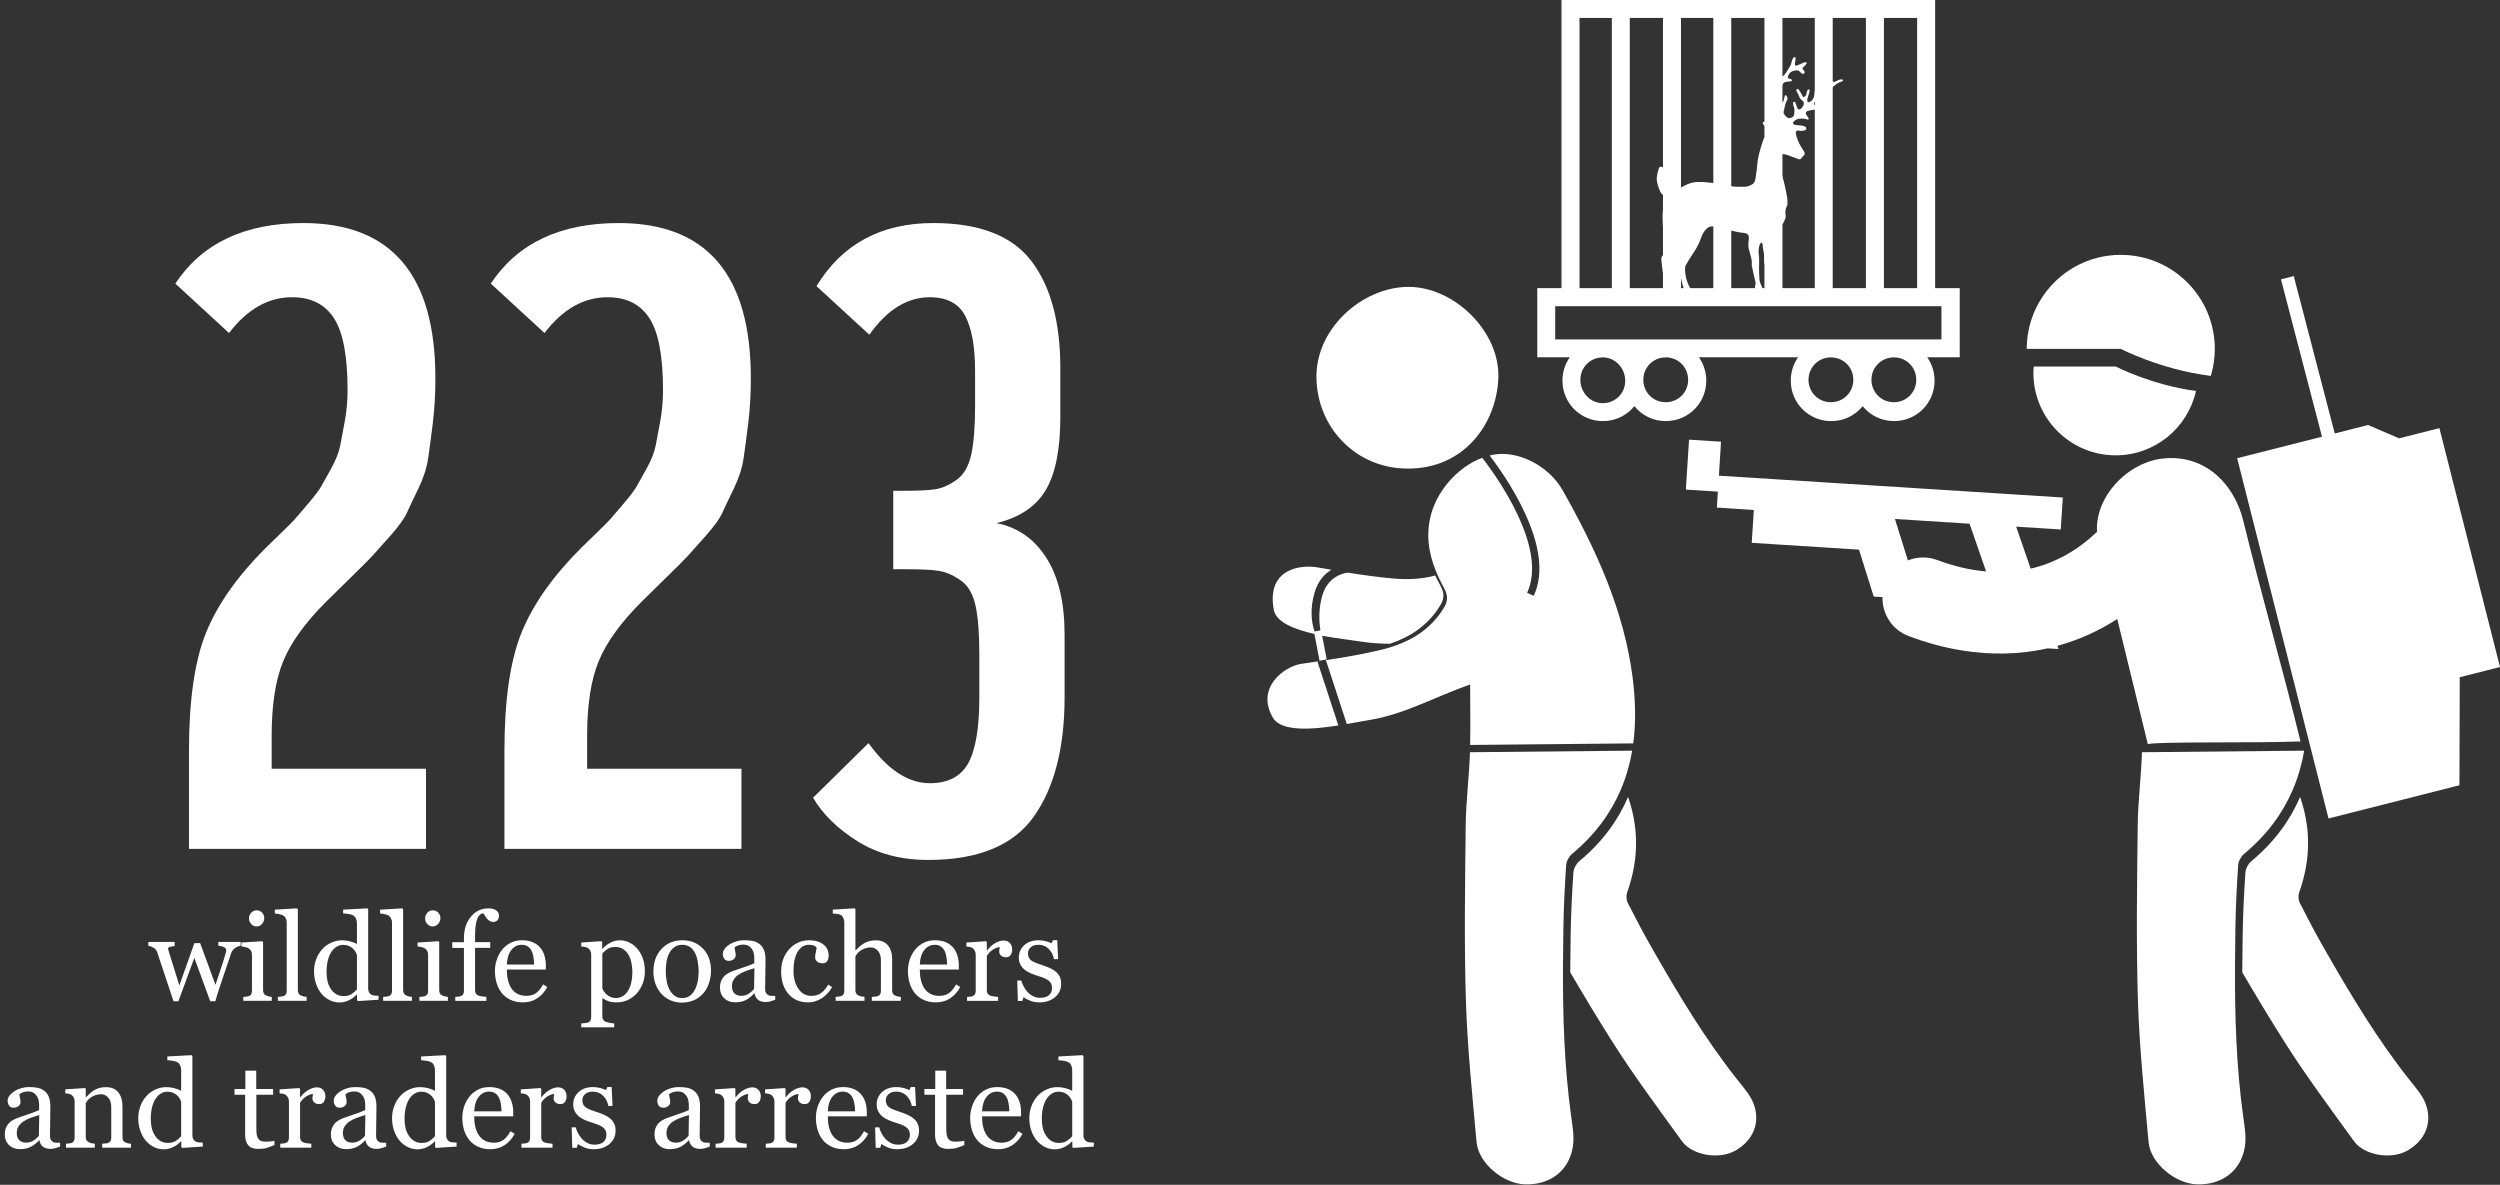 <?xml version="1.0" encoding="utf-8"?>
<!-- Generator: Adobe Illustrator 16.0.0, SVG Export Plug-In . SVG Version: 6.00 Build 0)  -->
<!DOCTYPE svg PUBLIC "-//W3C//DTD SVG 1.1//EN" "http://www.w3.org/Graphics/SVG/1.1/DTD/svg11.dtd">
<svg version="1.1" id="Layer_1" xmlns="http://www.w3.org/2000/svg" xmlns:xlink="http://www.w3.org/1999/xlink" x="0px" y="0px"
	 width="286.037px" height="135.555px" viewBox="0 0 286.037 135.555" enable-background="new 0 0 286.037 135.555"
	 xml:space="preserve">
<rect x="0" y="0" width="286.037" height="135.555" fill="#333333" stroke="none"/>
<g>
	<g>
		<g>
			<g>
				<path fill="#FFFFFF" d="M210.761,9.088h-0.05h-0.056c-0.194,0-0.35,0.084-0.499,0.166c-0.036,0.021-0.072,0.039-0.108,0.058
					c-0.183,0.092-0.392,0.058-0.439-0.07c-0.058-0.153-0.082-0.321-0.096-0.45c-0.011-0.096-0.008-0.193-0.005-0.297
					c0.001-0.047,0.003-0.093,0.003-0.14c0-0.048-0.035-0.088-0.082-0.097l-0.059-0.009c-0.044-0.007-0.087,0.018-0.104,0.06
					c-0.007,0.014-0.014,0.027-0.021,0.043c-0.019,0.038-0.039,0.081-0.048,0.13c-0.041,0.231-0.016,0.472,0.08,0.754
					c0.033,0.098,0.043,0.19,0.025,0.256c-0.146,0.579-0.46,0.826-1.048,0.826l-0.053-0.001c-0.028-0.001-0.093-0.043-0.124-0.089
					c-0.063-0.093-0.039-0.203-0.012-0.331l0.008-0.038c0.027-0.134,0.04-0.271,0.052-0.403c0.005-0.057,0.011-0.113,0.017-0.17
					c0.006-0.049-0.025-0.094-0.074-0.104l-0.078-0.02c-0.043-0.011-0.088,0.01-0.108,0.048c-0.01,0.019-0.021,0.036-0.032,0.055
					c-0.033,0.049-0.067,0.104-0.078,0.171c-0.035,0.21-0.062,0.421-0.088,0.632l-0.021,0.172c-0.011,0.084-0.019,0.169-0.026,0.254
					c-0.018,0.182-0.035,0.354-0.076,0.521c-0.07,0.287-0.25,0.518-0.52,0.664c-0.1,0.054-0.241,0.029-0.258-0.109
					c-0.014-0.106-0.006-0.217,0.02-0.313c0.039-0.152,0.09-0.307,0.139-0.457c0.031-0.095,0.062-0.189,0.09-0.284
					c0.014-0.047,0.014-0.091,0.014-0.131c0-0.014,0-0.027,0.001-0.043c0.003-0.049-0.03-0.092-0.079-0.101l-0.046-0.008
					c-0.048-0.009-0.094,0.018-0.108,0.063l-0.02,0.055c-0.016,0.042-0.029,0.084-0.043,0.126c-0.018,0.056-0.031,0.113-0.045,0.173
					c-0.033,0.146-0.063,0.271-0.167,0.37c-0.079,0.073-0.128,0.09-0.155,0.09c-0.035,0-0.076-0.031-0.117-0.091
					c-0.076-0.11-0.14-0.227-0.207-0.351c-0.041-0.075-0.082-0.149-0.125-0.224c-0.033-0.059-0.076-0.112-0.117-0.165
					c-0.018-0.022-0.034-0.044-0.051-0.067c-0.028-0.038-0.08-0.05-0.121-0.028l-0.061,0.028c-0.042,0.021-0.063,0.068-0.05,0.112
					c0.005,0.018,0.009,0.035,0.013,0.053c0.01,0.045,0.021,0.098,0.047,0.146c0.028,0.058,0.064,0.115,0.1,0.172
					c0.063,0.1,0.121,0.193,0.141,0.289c0.049,0.236,0.184,0.359,0.354,0.497c0.103,0.083,0.168,0.164,0.186,0.229
					c0.068,0.26-0.165,0.689-0.432,0.791c-0.131,0.051-0.226,0.021-0.286-0.104c-0.033-0.068-0.058-0.143-0.084-0.221
					c-0.013-0.037-0.026-0.076-0.04-0.114l-0.131-0.354c-0.016-0.045-0.063-0.071-0.11-0.061l-0.058,0.012
					c-0.047,0.01-0.08,0.052-0.077,0.1c0.001,0.022,0.001,0.044,0.002,0.066c0.001,0.057,0.001,0.115,0.015,0.175
					c0.026,0.113,0.063,0.223,0.098,0.328l0.015,0.044c0.043,0.131,0.028,0.268,0.013,0.41c-0.008,0.078-0.017,0.158-0.016,0.241
					c0.001,0.124-0.04,0.228-0.121,0.31c-0.13,0.131-0.337,0.178-0.488,0.178l-0.035-0.001c-0.086-0.004-0.224-0.097-0.349-0.237
					c-0.147-0.164-0.229-0.336-0.226-0.407c0.006-0.095,0.031-0.191,0.057-0.293c0.009-0.036,0.02-0.073,0.027-0.109
					c0.016-0.067,0.029-0.137,0.043-0.205c0.056-0.265,0.107-0.516,0.256-0.742c0.099-0.152,0.113-0.396-0.079-0.597
					c-0.024-0.025-0.062-0.036-0.095-0.026c-0.034,0.009-0.062,0.035-0.069,0.069l-0.017,0.067
					c-0.012,0.042-0.021,0.075-0.025,0.109c-0.034,0.229-0.071,0.418-0.207,0.568c-0.081,0.09-0.145,0.116-0.227,0.093
					c-0.049-0.014-0.108-0.048-0.117-0.183c-0.004-0.088-0.016-0.176-0.027-0.264c-0.033-0.259-0.064-0.501,0.071-0.729
					c0.022-0.036,0.022-0.073,0.024-0.1c0-0.007,0-0.014,0-0.021c0.012-0.05,0.021-0.101,0.031-0.151
					c0.064-0.326,0.126-0.635,0.381-0.863c0.096-0.086,0.186-0.124,0.307-0.129c0.125-0.006,0.25-0.023,0.371-0.041
					c0.052-0.007,0.104-0.016,0.156-0.021c0.043-0.005,0.078-0.04,0.084-0.084l0.004-0.038c0.006-0.046-0.021-0.089-0.064-0.104
					l-0.067-0.023c-0.053-0.018-0.106-0.037-0.159-0.052c-0.172-0.048-0.188-0.126-0.158-0.244c0.084-0.313,0.275-0.527,0.559-0.618
					c0.141-0.045,0.291-0.087,0.43-0.087c0.176,0,0.312,0.067,0.426,0.209c0.016,0.021,0.035,0.039,0.056,0.058
					c0.011,0.011,0.022,0.021,0.032,0.031c0.109,0.128,0.275,0.14,0.383,0.03c0.016-0.016,0.033-0.045,0.033-0.092
					c-0.002-0.067-0.047-0.185-0.107-0.242c-0.104-0.099-0.152-0.172-0.148-0.224c0.002-0.05,0.056-0.114,0.16-0.197l0.024-0.018
					c0.03-0.023,0.067-0.05,0.096-0.085c0.046-0.054,0.087-0.109,0.128-0.166l0.051-0.067c0.019-0.025,0.023-0.057,0.015-0.086
					c-0.009-0.03-0.032-0.053-0.06-0.063c-0.078-0.026-0.136-0.026-0.197-0.002c-0.271,0.114-0.54,0.229-0.812,0.346
					c-0.055,0.023-0.104,0.036-0.145,0.036c-0.038,0.001-0.121,0-0.125-0.193c-0.003-0.098,0.018-0.198,0.038-0.305
					c0.01-0.053,0.021-0.105,0.027-0.158c0.006-0.043,0.012-0.086,0.016-0.129l0.008-0.06c0.006-0.046-0.021-0.089-0.066-0.104
					l-0.072-0.024c-0.045-0.015-0.092,0.005-0.115,0.045c-0.016,0.028-0.032,0.056-0.049,0.082
					c-0.039,0.066-0.082,0.136-0.108,0.213c-0.028,0.082-0.049,0.167-0.069,0.252c-0.033,0.13-0.062,0.252-0.117,0.358
					c-0.08,0.153-0.178,0.301-0.273,0.445c-0.085,0.127-0.173,0.259-0.249,0.396c-0.128,0.232-0.334,0.373-0.553,0.523l-0.099,0.067
					c-0.006,0.005-0.058,0.015-0.104,0.008c-0.221-0.035-0.346-0.167-0.404-0.431c-0.014-0.061-0.037-0.115-0.064-0.179
					c-0.014-0.03-0.027-0.063-0.043-0.1c-0.014-0.036-0.049-0.061-0.088-0.062c-0.037,0.001-0.074,0.022-0.09,0.057
					c-0.189,0.427-0.031,0.709,0.148,0.931c0.313,0.385,0.391,0.716,0.25,1.075c-0.061,0.155-0.141,0.18-0.242,0.071
					c-0.082-0.088-0.152-0.187-0.227-0.292c-0.035-0.051-0.071-0.101-0.108-0.149c-0.015-0.02-0.026-0.039-0.04-0.06
					c-0.059-0.089-0.137-0.211-0.314-0.233c-0.027-0.004-0.053,0.004-0.074,0.021c-0.021,0.018-0.033,0.042-0.035,0.068
					c-0.018,0.265,0.122,0.443,0.234,0.588c0.16,0.204,0.23,0.353,0.141,0.556c-0.014,0.032-0.053,0.105-0.107,0.105
					c-0.021,0-0.046-0.01-0.072-0.029c-0.03-0.021-0.059-0.055-0.088-0.09c-0.021-0.026-0.043-0.052-0.067-0.076
					c-0.038-0.038-0.079-0.074-0.124-0.113l-0.061-0.053c-0.024-0.021-0.06-0.03-0.092-0.021c-0.031,0.01-0.057,0.034-0.066,0.067
					c-0.053,0.201,0.015,0.359,0.203,0.471l0.056,0.031c0.228,0.133,0.462,0.271,0.678,0.423c0.211,0.149,0.329,0.316,0.373,0.526
					c0.04,0.191,0.035,0.379-0.014,0.592c-0.029,0.127-0.099,0.279-0.263,0.279c-0.06,0-0.125-0.019-0.195-0.056
					c-0.114-0.061-0.225-0.126-0.336-0.192c-0.063-0.037-0.127-0.075-0.19-0.111c-0.039-0.021-0.079-0.042-0.12-0.062l-0.051-0.025
					c-0.029-0.015-0.064-0.014-0.094,0.004c-0.028,0.018-0.047,0.049-0.047,0.081c-0.002,0.082,0.017,0.147,0.058,0.212
					c0.181,0.284,0.46,0.427,0.683,0.519c0.229,0.095,0.463,0.174,0.681,0.245c0.091,0.029,0.155,0.099,0.18,0.188
					c0.021,0.083,0.004,0.171-0.045,0.225c-0.071,0.076-0.174,0.07-0.306,0.048c-0.029-0.005-0.057-0.01-0.086-0.015
					c-0.096-0.013-0.192-0.026-0.289-0.04c-0.248-0.035-0.504-0.071-0.774-0.089c-0.093,0-0.176,0.061-0.249,0.112
					c-0.027,0.021-0.056,0.041-0.084,0.056c-0.023,0.015-0.041,0.037-0.047,0.064s0,0.056,0.018,0.078l0.047,0.065
					c0.047,0.063,0.092,0.125,0.142,0.185c0.038,0.046,0.099,0.061,0.134,0.069c0.079,0.02,0.157,0.037,0.236,0.056
					c0.109,0.024,0.218,0.05,0.326,0.078c0.062,0.016,0.105,0.043,0.123,0.077c0.015,0.028,0.013,0.066-0.006,0.111
					c-0.047,0.114-0.125,0.223-0.207,0.288c-0.383,0.306-0.623,0.617-0.752,0.977c-0.147,0.403-0.266,0.824-0.385,1.244
					c-0.154,0.549-0.251,1.069-0.296,1.596c-0.047,0.555-0.129,1.104-0.202,1.566c-0.052,0.33-0.189,0.547-0.416,0.665
					c-0.348,0.18-0.619,0.254-0.904,0.241c-0.178-0.007-0.355-0.004-0.532-0.002l-0.218,0.002c-0.543,0-1.078-0.109-1.539-0.211
					c-0.314-0.07-0.572-0.12-0.813-0.157c-0.138-0.021-0.278-0.036-0.418-0.05c-0.134-0.014-0.267-0.028-0.399-0.048
					c-0.444-0.068-0.891-0.095-1.336-0.082c-0.603,0.019-1.172,0.191-1.736,0.531c-0.293,0.175-0.616,0.334-0.992,0.302
					c-0.178-0.017-0.288-0.085-0.352-0.226c-0.127-0.277-0.248-0.541-0.211-0.847c0.02-0.156,0.016-0.313,0.01-0.467
					c-0.002-0.078-0.004-0.155-0.002-0.233c0.002-0.208-0.078-0.369-0.234-0.465c-0.17-0.104-0.35-0.193-0.533-0.284
					c-0.078-0.039-0.142-0.057-0.197-0.057c-0.188,0-0.238,0.198-0.256,0.273c-0.015,0.056-0.031,0.111-0.048,0.168
					c-0.03,0.105-0.063,0.215-0.081,0.326c-0.009,0.057-0.02,0.113-0.031,0.172c-0.039,0.205-0.078,0.419-0.047,0.626
					c0.068,0.466,0.223,0.938,0.461,1.401c0.03,0.062,0.098,0.171,0.197,0.222c0.165,0.083,0.268,0.198,0.316,0.354
					c0.068,0.226,0.121,0.444,0.011,0.614c-0.256,0.39-0.284,0.82-0.312,1.237l-0.004,0.054c-0.014,0.22-0.004,0.441,0.004,0.657
					c0.004,0.099,0.008,0.196,0.01,0.296c0.002,0.031,0,0.063,0,0.095c-0.002,0.062-0.002,0.125,0.004,0.186
					c0.021,0.212,0.045,0.425,0.068,0.638l0.039,0.352c0.01,0.092,0.019,0.185,0.027,0.275c0.018,0.182,0.036,0.364,0.061,0.547
					c0.016,0.126,0.045,0.262,0.092,0.43c0.139,0.501,0.068,0.855-0.233,1.149c-0.172,0.167-0.248,0.354-0.228,0.558
					c0.031,0.294,0.064,0.588,0.102,0.881c0.059,0.465,0.116,0.931,0.18,1.395c0.012,0.084,0.021,0.17,0.031,0.255
					c0.029,0.25,0.059,0.509,0.139,0.762c0.09,0.289,0.162,0.519,0,0.766c-0.041,0.064-0.047,0.139-0.015,0.197
					c0.035,0.063,0.106,0.101,0.199,0.101h0.099l0.357,0.001c0.094,0,0.188-0.001,0.281-0.004c0.002,0,0.217-0.01,0.264-0.134
					c0.033-0.089,0.001-0.208-0.046-0.287c-0.044-0.072-0.093-0.142-0.142-0.211c-0.067-0.095-0.132-0.185-0.178-0.281
					c-0.318-0.667-0.475-1.432-0.48-2.335c0-0.06-0.008-0.118-0.014-0.179c-0.005-0.05-0.011-0.1-0.012-0.149l-0.002-0.073
					c-0.004-0.09-0.007-0.175,0.016-0.245c0.092-0.301,0.266-0.568,0.514-0.796c0.177-0.161,0.375-0.344,0.492-0.608
					c0.104-0.238,0.244-0.472,0.367-0.672c0.01-0.017,0.049-0.039,0.08-0.048c0.014,0.023,0.029,0.062,0.035,0.093
					c0.007,0.039,0,0.088-0.008,0.141l-0.008,0.059c-0.008,0.061-0.018,0.119-0.027,0.179c-0.021,0.13-0.044,0.264-0.037,0.399
					c0.021,0.392-0.084,0.753-0.193,1.135l-0.039,0.133c-0.063,0.224-0.023,0.464,0.006,0.585c0.052,0.219,0.115,0.437,0.177,0.647
					c0.071,0.245,0.146,0.499,0.2,0.75l0.015,0.069c0.08,0.366,0.162,0.747,0.404,1.072c0.069,0.096,0.073,0.184,0.012,0.298
					c-0.026,0.046-0.045,0.096-0.067,0.154c-0.01,0.026-0.021,0.056-0.033,0.085c-0.012,0.03-0.008,0.064,0.01,0.09
					c0.018,0.027,0.048,0.043,0.08,0.043h0.943c0.047,0,0.086-0.032,0.094-0.078c0.039-0.203-0.073-0.323-0.155-0.411
					c-0.024-0.027-0.05-0.054-0.069-0.082c-0.591-0.851-0.877-1.777-0.852-2.758c0.003-0.095,0.02-0.171,0.047-0.221l0.107-0.189
					c0.18-0.316,0.365-0.644,0.57-0.945c0.411-0.603,0.833-1.254,1.08-1.993c0.172-0.51,0.387-0.874,0.68-1.144
					c0.198-0.185,0.455-0.269,0.763-0.256c0.151,0.006,0.303,0.042,0.46,0.082c0.213,0.054,0.425,0.11,0.637,0.169
					c0.348,0.093,0.707,0.189,1.064,0.272c0.408,0.094,0.895,0.197,1.393,0.249c0.326,0.034,0.5,0.225,0.501,0.551
					c0.001,0.154-0.021,0.314-0.039,0.47l-0.017,0.142c-0.042,0.367,0.056,0.707,0.15,1.036l0.064,0.229
					c0.113,0.404,0.222,0.785,0.175,1.193c-0.008,0.064,0.003,0.128,0.015,0.183c0.062,0.289,0.125,0.578,0.189,0.867l0.039,0.18
					c0.042,0.192,0.085,0.392,0.145,0.585c0.063,0.205,0.063,0.407-0.002,0.621c-0.035,0.115-0.058,0.247,0.119,0.349
					c0.045,0.026,0.074,0.057,0.078,0.085c0.004,0.029-0.023,0.06-0.041,0.076c-0.175,0.163-0.167,0.354-0.16,0.523
					c0.002,0.03,0.004,0.061,0.004,0.09c0,0.094,0.114,0.214,0.207,0.217c0.088,0.003,0.176,0.005,0.262,0.005
					c0.091,0,0.182-0.001,0.271-0.003l0.192-0.002c0.065,0,0.116-0.021,0.149-0.06c0.045-0.054,0.043-0.123,0.035-0.17
					c-0.05-0.346-0.189-0.659-0.324-0.961c-0.067-0.153-0.139-0.311-0.195-0.469c-0.047-0.132-0.092-0.272-0.105-0.413
					c-0.02-0.191-0.025-0.39-0.029-0.581l-0.006-0.19c-0.006-0.15-0.01-0.303-0.009-0.454c0.001-0.144,0.003-0.287,0.004-0.432
					c0.003-0.244,0.007-0.489,0.003-0.732c-0.002-0.146-0.018-0.289-0.033-0.429c-0.025-0.219-0.049-0.426-0.021-0.64l0.005-0.035
					c0.033-0.249,0.063-0.483,0.219-0.672c0.045-0.054,0.094-0.085,0.102-0.087c0.011,0.004,0.037,0.022,0.1,0.112
					c0.012,0.016,0.016,0.059,0.02,0.093l0.004,0.023c0.008,0.068,0.014,0.137,0.019,0.205c0.011,0.142,0.022,0.286,0.06,0.428
					c0.088,0.339,0.094,0.677,0.099,1.035l0.003,0.158c0.004,0.171,0.038,0.34,0.072,0.503c0.013,0.063,0.025,0.124,0.035,0.186
					c0.012,0.061,0.025,0.122,0.039,0.183c0.016,0.072,0.031,0.145,0.043,0.217c0.016,0.102,0.027,0.202,0.039,0.304
					c0.022,0.201,0.047,0.41,0.103,0.611c0.082,0.297,0.112,0.529,0.011,0.771c-0.037,0.085-0.055,0.188-0.053,0.308
					c0.001,0.076,0.046,0.167,0.109,0.222c0.106,0.094,0.115,0.131,0.061,0.268c-0.04,0.101-0.059,0.208-0.079,0.328
					c-0.019,0.112,0.013,0.186,0.044,0.229c0.032,0.044,0.096,0.101,0.215,0.117c0.068,0.01,0.164,0.022,0.252,0.013
					c0.071-0.007,0.142-0.018,0.211-0.029c0.088-0.015,0.172-0.027,0.254-0.033c0.039-0.003,0.154-0.01,0.205-0.102
					c0.033-0.059,0.026-0.132-0.02-0.217c-0.034-0.063-0.072-0.126-0.111-0.188c-0.051-0.083-0.099-0.16-0.137-0.243
					c-0.02-0.041-0.038-0.083-0.059-0.124c-0.081-0.172-0.166-0.352-0.194-0.527c-0.036-0.225-0.042-0.461-0.047-0.689
					c-0.003-0.118-0.006-0.236-0.013-0.354c-0.01-0.164-0.021-0.329-0.033-0.493c-0.02-0.277-0.04-0.565-0.049-0.849
					c-0.022-0.789-0.03-1.434-0.023-2.03c0.004-0.421,0.044-0.832,0.083-1.178c0.039-0.353,0.24-0.633,0.631-0.883
					c0.427-0.272,0.71-0.675,0.863-1.232c0.019-0.067,0.015-0.139,0.007-0.187c-0.07-0.47-0.025-0.814,0.145-1.115
					c0.039-0.069,0.059-0.134,0.059-0.192c-0.001-0.063,0-0.129,0.001-0.193c0.002-0.188,0.005-0.381-0.028-0.571
					c-0.103-0.58-0.216-1.199-0.375-1.813c-0.101-0.385-0.22-0.77-0.334-1.142c-0.095-0.303-0.191-0.616-0.277-0.926
					c-0.067-0.245-0.086-0.511-0.102-0.762c-0.009-0.164,0.149-0.303,0.303-0.328c0.246-0.041,0.502-0.016,0.783,0.08
					c0.438,0.147,0.879,0.318,1.27,0.47c0.047,0.018,0.09,0.027,0.131,0.027c0.141,0,0.218-0.108,0.242-0.144
					c0.017-0.022,0.033-0.046,0.049-0.07c0.041-0.063,0.08-0.121,0.128-0.155c0.267-0.188,0.198-0.381,0.086-0.561l-0.11-0.173
					c-0.101-0.158-0.205-0.322-0.299-0.486c-0.221-0.386-0.385-0.815-0.5-1.312c-0.029-0.126-0.015-0.233,0.039-0.302
					c0.059-0.073,0.152-0.089,0.221-0.089c0.027,0,0.058,0.003,0.09,0.008c0.018,0.003,0.035,0.007,0.055,0.011
					c0.043,0.009,0.092,0.021,0.143,0.021c0.002,0,0.018,0,0.021-0.001l0.042-0.004c0.131-0.008,0.266-0.016,0.396-0.053
					c0.104-0.03,0.172-0.099,0.184-0.186c0.014-0.087-0.034-0.174-0.125-0.233c-0.1-0.063-0.229-0.108-0.362-0.127
					c-0.12-0.016-0.241-0.025-0.362-0.034c-0.14-0.01-0.285-0.021-0.423-0.043c-0.124-0.02-0.208-0.109-0.235-0.19
					c-0.013-0.033-0.025-0.097,0.019-0.146c0.214-0.238,0.463-0.366,0.742-0.382c0.084-0.005,0.168-0.009,0.252-0.009
					c0.259,0,0.454,0.036,0.634,0.117c0.034,0.015,0.074,0.009,0.102-0.016c0.028-0.023,0.041-0.063,0.031-0.099
					c-0.019-0.068-0.046-0.126-0.086-0.183c-0.025-0.034-0.051-0.067-0.076-0.102c-0.035-0.045-0.072-0.091-0.103-0.139
					c-0.062-0.099-0.08-0.198-0.05-0.281c0.027-0.077,0.094-0.134,0.191-0.166c0.209-0.068,0.446-0.116,0.707-0.143
					c0.122-0.013,0.283-0.013,0.445-0.009c0.068,0.002,0.137,0.003,0.204,0.003h0.046c0.089-0.001,0.253-0.003,0.309-0.167
					c0.008-0.024,0.006-0.052-0.007-0.074c-0.012-0.023-0.032-0.041-0.058-0.049c-0.086-0.024-0.172-0.049-0.258-0.072
					c-0.198-0.057-0.387-0.109-0.573-0.175c-0.056-0.021-0.091-0.047-0.103-0.077c-0.019-0.046,0.006-0.11,0.029-0.156
					c0.137-0.264,0.365-0.438,0.607-0.622l0.02-0.015c0.346-0.263,0.689-0.538,1.021-0.806c0.19-0.153,0.383-0.307,0.574-0.459
					l0.049-0.039c0.275-0.217,0.535-0.423,0.869-0.496c0.039-0.008,0.064-0.029,0.09-0.051c0.011-0.008,0.022-0.018,0.037-0.028
					c0.035-0.025,0.049-0.068,0.035-0.108C210.84,9.114,210.804,9.088,210.761,9.088z"/>
			</g>
		</g>
	</g>
	<g>
		<g>
			<path fill="#FFFFFF" d="M224.22,32.97h-0.039h-2.771V0h-42.751V32.97h-2.772v7.91h3.719c-0.533,0.75-0.838,1.678-0.838,2.674
				c0,2.564,2.053,4.626,4.627,4.626c1.459,0,2.752-0.661,3.6-1.706c0.848,1.046,2.141,1.706,3.6,1.706
				c2.565,0,4.627-2.053,4.627-4.626c0-0.996-0.316-1.924-0.839-2.674h11.345c-0.533,0.75-0.838,1.678-0.838,2.674
				c0,2.564,2.051,4.626,4.625,4.626c1.461,0,2.752-0.661,3.6-1.706c0.849,1.046,2.142,1.706,3.601,1.706
				c2.565,0,4.626-2.053,4.626-4.626c0-0.996-0.316-1.924-0.838-2.674h3.719V32.97L224.22,32.97z M215.549,2.052h3.798V32.97h-3.798
				V2.052z M209.69,2.052h3.797V32.97h-3.797V2.052z M203.938,2.052h3.699V32.97h-3.699V2.052z M198.08,2.052h3.798V32.97h-3.798
				V2.052z M192.329,2.052h3.699V32.97h-3.699V2.052z M186.47,2.052h3.799V32.97h-3.799V2.052z M180.719,2.052h3.699V32.97h-3.699
				V2.052z M183.383,46.129c-1.44,0-2.565-1.232-2.565-2.673c0-1.439,1.135-2.564,2.565-2.564c1.44,0,2.565,1.232,2.565,2.673
				C185.957,44.994,184.823,46.129,183.383,46.129z M190.583,46.02c-1.439,0-2.564-1.135-2.564-2.565
				c0-1.43,1.133-2.564,2.564-2.564c1.43-0.011,2.564,1.125,2.564,2.564C193.147,44.896,192.015,46.02,190.583,46.02z
				 M209.483,46.02c-1.44,0-2.565-1.135-2.565-2.565c0-1.43,1.134-2.564,2.565-2.564c1.439,0,2.564,1.134,2.564,2.564
				S210.923,46.02,209.483,46.02z M216.685,46.02c-1.44,0-2.565-1.135-2.565-2.565c0-1.43,1.134-2.564,2.565-2.564
				c1.43-0.011,2.564,1.125,2.564,2.564C219.248,44.896,218.114,46.02,216.685,46.02z M222.129,38.829h-44.19v-3.798h44.19V38.829z"
				/>
		</g>
	</g>
</g>
<g>
	<path fill="#FFFFFF" d="M200.425,62.107l12.27,0.778l1.687,5.371l1.001,0.064c-0.046,1.914,1.094,3.738,2.986,4.453
		c2.031,0.765,4.047,1.308,6.027,1.635c3.424,0.565,6.744,0.479,9.897-0.227l1.233,0.079l-0.127-0.365
		c2.401-0.656,4.695-1.686,6.845-3.069c1.165,4.771,2.332,9.539,3.498,14.311c1.31-0.313,12.067-0.098,17.47-0.306
		c-1.961-8.021-4.587-17.223-6.547-25.241c-1.084-4.436-4.655-7.783-9.488-7.088c-3.83,0.553-7.475,4.32-7.248,8.351
		c-2.264,2.152-4.816,3.568-7.59,4.209l-1.663-4.805l5.105,0.324l0.235-3.657l-39.348-2.5l0.242-3.886l-3.659-0.234l-0.364,5.714
		l3.661,0.231l-0.114,1.827l4.229,0.271L200.425,62.107z M216.806,59.376l8.539,0.544l1.893,5.462
		c-1.807-0.159-3.67-0.582-5.594-1.308c-1.127-0.424-2.313-0.367-3.351,0.046L216.806,59.376z"/>
</g>
<g>
	<polygon fill="#FFFFFF" points="255.963,52.426 265.669,49.965 260.978,31.965 262.438,31.584 267.131,49.594 270.942,48.626 
		274.496,50.152 279.103,48.984 286.037,76.316 281.431,77.485 281.396,89.845 266.418,93.643 	"/>
</g>
<g>
	<path fill="#FFFFFF" d="M251.256,44.734c-0.938,4.211-4.694,7.363-9.188,7.363c-5.197,0-9.414-4.218-9.414-9.419
		c0-0.253,0.018-0.499,0.037-0.744h9.379C242.065,41.934,246.181,44.061,251.256,44.734z"/>
</g>
<g>
	<path fill="#FFFFFF" d="M252.646,42.967c-5.521-0.73-9.996-3.048-9.996-3.048H232.44h-0.549c0-5.941,4.816-10.759,10.756-10.759
		c5.942,0,10.76,4.817,10.76,10.759c0,1.074-0.163,2.111-0.456,3.091C252.849,42.996,252.747,42.98,252.646,42.967z"/>
</g>
<g>
	<path fill="#FFFFFF" d="M161.03,53.611c-5.782-0.003-10.301-4.575-10.409-10.349c-0.108-5.744,5.312-10.401,10.466-10.437
		c5.33-0.037,10.546,5.146,10.346,10.421C171.231,48.531,167.457,53.676,161.03,53.611z"/>
</g>
<g>
	<path fill="#FFFFFF" d="M152.336,65.189c-0.772,0.455-1.502,1.235-1.901,2.523c-0.561,1.813-0.42,3.47-0.023,4.539l0.658-0.126
		c-0.129-0.84-0.26-2.449,0.246-4.079c0.74-2.392,2.906-2.527,2.906-2.527c1.745,0.278,3.495,0.524,5.252,0.675
		c1.627,0.139,3.227,0.065,4.739-0.351c0.185,0.394,0.382,0.782,0.593,1.168c0.471,0.854,0.452,1.472-0.021,2.253
		c-1.375,2.273-3.411,3.599-5.738,4.39c-1.088-0.003-2.172-0.066-3.256-0.24c-1.054-0.169-2.774-0.354-4.517-0.674l0.518,2.703
		l-0.816,0.157l-0.588-3.069c-2.308-0.522-4.38-1.34-4.643-2.75c-0.88-4.723,3.061-5.196,4.984-4.867
		C151.265,65.005,151.801,65.097,152.336,65.189z"/>
</g>
<g>
	<path fill="#FFFFFF" d="M157.886,74.382c0.537-0.127,1.064-0.275,1.577-0.45c2.326-0.791,4.363-2.116,5.738-4.391
		c0.472-0.781,0.489-1.396,0.021-2.253c-0.212-0.385-0.408-0.773-0.593-1.167c-0.979-2.092-1.515-4.296-1.026-6.717
		c0.619-3.077,3.094-5.94,5.988-7.027c1.65,2.135,7.534,10.308,5.135,15.448l0.754,0.351c1.265-2.71,0.685-6.383-1.725-10.917
		c-1.197-2.254-2.542-4.131-3.313-5.142c0.121-0.03,0.242-0.063,0.363-0.086c2.815-0.537,6.366,1.204,7.986,4.066
		c3.818,6.747,7.041,13.745,8.02,21.534c0.323,2.573,0.369,5.058,0.057,7.423l-18.662,0.178c0.051-2.343,0.002-4.681,0.002-6.922
		c-4.02,1.416-7.564,3.44-11.57,4.078c-0.652,0.104-1.545,0.278-2.544,0.452l-2.39-7.311
		C153.778,75.213,155.849,74.863,157.886,74.382z"/>
</g>
<g>
	<path fill="#FFFFFF" d="M179.709,106.788c0.041-2.335,0.156-4.67,0.315-7c0.031-0.44,0.336-0.977,0.683-1.266
		c2.621-2.181,4.42-4.647,5.567-7.338c1.178,3.38,1.293,6.988-0.094,10.9c-0.125,0.357-0.115,0.874,0.051,1.205
		c0.885,1.749,1.803,3.482,2.774,5.185c3.024,5.297,6.152,10.528,9.97,15.313c0.619,0.775,1.305,1.569,1.652,2.473
		c0.842,2.189-0.041,4.256-2.12,5.411c-1.837,1.021-4.883,0.533-6.075-1.114c-2.651-3.667-5.363-7.303-7.795-11.114
		c-1.718-2.694-3.361-5.438-4.979-8.195C179.667,109.762,179.683,108.275,179.709,106.788z"/>
</g>
<g>
	<path fill="#FFFFFF" d="M168.188,86.066C168.188,86.065,168.188,86.065,168.188,86.066l18.556-0.178
		c-0.263,1.546-0.692,3.036-1.302,4.465c-1.146,2.689-2.946,5.157-5.566,7.338c-0.348,0.289-0.65,0.825-0.682,1.266
		c-0.16,2.33-0.275,4.665-0.316,7c-0.025,1.487-0.043,2.975-0.05,4.46c-0.027,5.779,0.141,11.551,0.935,17.298
		c0.162,1.171,0.381,2.402,0.187,3.54c-0.472,2.755-2.634,4.334-5.468,4.252c-2.502-0.072-5.326-2.428-5.543-4.842
		c-0.482-5.371-1.047-10.747-1.215-16.132c-0.207-6.69-0.101-13.391-0.025-20.087C167.729,91.651,168.095,88.862,168.188,86.066z"/>
</g>
<g>
	<path fill="#FFFFFF" d="M148.872,75.955c0.701-0.104,1.404-0.207,2.105-0.313l-0.232,0.075l2.382,7.285
		c-2.996,0.473-6.515,0.745-7.474-0.871C143.62,78.703,146.942,76.241,148.872,75.955z"/>
</g>
<g>
	<path fill="#FFFFFF" d="M256.597,106.788c0.041-2.335,0.156-4.67,0.316-7c0.029-0.44,0.335-0.977,0.682-1.266
		c2.621-2.181,4.42-4.647,5.567-7.338c1.178,3.38,1.293,6.988-0.093,10.9c-0.127,0.357-0.116,0.874,0.051,1.205
		c0.884,1.749,1.802,3.482,2.773,5.185c3.025,5.297,6.152,10.528,9.971,15.313c0.619,0.775,1.305,1.569,1.652,2.473
		c0.842,2.189-0.041,4.256-2.119,5.411c-1.838,1.021-4.883,0.533-6.076-1.114c-2.651-3.667-5.363-7.303-7.795-11.114
		c-1.717-2.694-3.36-5.438-4.979-8.195C256.554,109.762,256.571,108.275,256.597,106.788z"/>
</g>
<g>
	<path fill="#FFFFFF" d="M245.077,86.066C245.077,86.065,245.077,86.065,245.077,86.066l18.555-0.178
		c-0.263,1.546-0.691,3.036-1.301,4.465c-1.146,2.689-2.947,5.157-5.566,7.338c-0.348,0.289-0.652,0.825-0.683,1.266
		c-0.16,2.33-0.274,4.665-0.315,7c-0.026,1.487-0.043,2.975-0.051,4.46c-0.027,5.779,0.141,11.551,0.936,17.298
		c0.162,1.171,0.381,2.402,0.186,3.54c-0.471,2.755-2.634,4.334-5.467,4.252c-2.503-0.072-5.326-2.428-5.543-4.842
		c-0.482-5.371-1.047-10.747-1.215-16.132c-0.209-6.69-0.102-13.391-0.026-20.087C244.618,91.651,244.983,88.862,245.077,86.066z"/>
</g>
<g>
	<g enable-background="new    ">
		<path fill="#FFFFFF" d="M33.426,34.008c-2.731,0-5.138,1.365-7.219,4.097l-6.146-5.658c3.056-4.617,7.934-6.926,14.633-6.926
			c10.08,0,15.121,5.919,15.121,17.754c0,1.821-0.098,3.528-0.293,5.121c-0.195,1.595-0.375,2.943-0.537,4.048
			c-0.163,1.107-0.537,2.261-1.122,3.463c-0.585,1.204-1.024,2.131-1.317,2.78c-0.292,0.65-0.927,1.529-1.902,2.634
			c-0.976,1.106-1.659,1.87-2.049,2.292c-0.39,0.423-1.253,1.285-2.585,2.584c-1.334,1.302-2.229,2.18-2.683,2.634
			c-2.407,2.407-4.048,4.683-4.926,6.829s-1.317,4.975-1.317,8.486v3.805h17.656v9.17H21.622V85.904
			c0-5.787,0.649-10.291,1.951-13.51c1.3-3.22,3.576-6.454,6.829-9.707c0.13-0.13,0.666-0.649,1.61-1.561
			c0.942-0.91,1.512-1.479,1.707-1.707c0.195-0.227,0.683-0.796,1.463-1.707c0.78-0.91,1.3-1.593,1.561-2.049
			c0.259-0.454,0.649-1.154,1.171-2.097c0.52-0.942,0.861-1.82,1.024-2.634c0.162-0.813,0.341-1.771,0.537-2.878
			c0.195-1.105,0.292-2.244,0.292-3.414c0-3.902-0.521-6.649-1.561-8.243C37.165,34.805,35.572,34.008,33.426,34.008z"/>
		<path fill="#FFFFFF" d="M69.519,34.008c-2.731,0-5.139,1.365-7.219,4.097l-6.146-5.658c3.056-4.617,7.934-6.926,14.632-6.926
			c10.08,0,15.121,5.919,15.121,17.754c0,1.821-0.098,3.528-0.293,5.121c-0.195,1.595-0.375,2.943-0.537,4.048
			c-0.163,1.107-0.536,2.261-1.121,3.463c-0.586,1.204-1.024,2.131-1.317,2.78c-0.293,0.65-0.927,1.529-1.902,2.634
			c-0.976,1.106-1.658,1.87-2.048,2.292c-0.391,0.423-1.253,1.285-2.586,2.584c-1.333,1.302-2.228,2.18-2.683,2.634
			c-2.406,2.407-4.048,4.683-4.926,6.829s-1.317,4.975-1.317,8.486v3.805h17.657v9.17H57.715V85.904
			c0-5.787,0.649-10.291,1.951-13.51c1.3-3.22,3.575-6.454,6.828-9.707c0.13-0.13,0.666-0.649,1.609-1.561
			c0.942-0.91,1.513-1.479,1.707-1.707c0.195-0.227,0.684-0.796,1.464-1.707c0.78-0.91,1.3-1.593,1.561-2.049
			c0.259-0.454,0.649-1.154,1.171-2.097c0.52-0.942,0.861-1.82,1.024-2.634c0.161-0.813,0.341-1.771,0.536-2.878
			c0.195-1.105,0.293-2.244,0.293-3.414c0-3.902-0.521-6.649-1.562-8.243C73.257,34.805,71.664,34.008,69.519,34.008z"/>
		<path fill="#FFFFFF" d="M106.393,34.008c-2.602,0-4.911,1.431-6.926,4.292l-6.049-5.561c2.927-4.812,7.381-7.219,13.364-7.219
			c5.269,0,9.007,1.448,11.219,4.341c2.21,2.895,3.316,6.975,3.316,12.242v5.658c0,3.643-0.553,6.406-1.658,8.292
			c-1.106,1.887-2.992,3.155-5.658,3.805c2.405,0.456,4.308,1.772,5.707,3.951c1.397,2.18,2.098,5.121,2.098,8.828v7.121
			c0,5.789-1.171,10.341-3.512,13.657c-2.342,3.316-6.375,4.976-12.097,4.976c-3.121,0-5.821-0.717-8.097-2.146
			c-2.277-1.43-3.968-3.088-5.072-4.975l6.341-6.244c2.21,3.058,4.551,4.585,7.023,4.585c2.08,0,3.544-0.764,4.39-2.292
			c0.845-1.527,1.269-4.049,1.269-7.561v-4.877c0-2.405-0.146-4.275-0.439-5.609c-0.293-1.332-0.862-2.292-1.707-2.878
			c-0.846-0.585-1.658-0.941-2.438-1.073c-0.78-0.129-2.082-0.194-3.902-0.194h-1.365v-8.975h1.365c1.625,0,2.813-0.064,3.561-0.195
			c0.747-0.13,1.527-0.488,2.341-1.073c0.813-0.585,1.366-1.544,1.659-2.878c0.292-1.332,0.438-3.17,0.438-5.511v-4.097
			c0-2.731-0.375-4.812-1.122-6.243C109.692,34.724,108.344,34.008,106.393,34.008z"/>
	</g>
	<g enable-background="new    ">
		<path fill="#FFFFFF" d="M27.542,108.207c-0.191,0.019-0.397,0.098-0.619,0.239s-0.382,0.354-0.482,0.636
			c-0.228,0.67-0.443,1.305-0.646,1.904c-0.203,0.599-0.43,1.272-0.68,2.02c-0.082,0.237-0.165,0.492-0.25,0.766
			s-0.161,0.535-0.229,0.786h-0.583l-1.818-4.968l-1.822,4.968h-0.562c-0.342-1.012-0.676-2.016-1.001-3.011
			c-0.326-0.996-0.614-1.863-0.865-2.602c-0.073-0.214-0.212-0.383-0.417-0.506s-0.403-0.196-0.595-0.219v-0.451h3.006v0.479
			c-0.15,0.005-0.313,0.029-0.489,0.075s-0.263,0.121-0.263,0.226c0,0.019,0.008,0.057,0.024,0.116s0.035,0.123,0.058,0.191
			c0.146,0.478,0.311,1.011,0.495,1.6c0.185,0.59,0.422,1.354,0.714,2.296l1.719-4.846H22.9l1.756,4.778
			c0.196-0.609,0.391-1.2,0.585-1.771s0.364-1.106,0.51-1.606c0.032-0.118,0.063-0.227,0.092-0.325
			c0.03-0.098,0.044-0.194,0.044-0.29c0-0.082-0.037-0.155-0.109-0.219s-0.162-0.116-0.267-0.157
			c-0.091-0.036-0.19-0.063-0.297-0.082c-0.107-0.019-0.186-0.027-0.236-0.027v-0.438h2.563V108.207z"/>
		<path fill="#FFFFFF" d="M31.09,114.51h-3.254v-0.451c0.105-0.009,0.213-0.019,0.325-0.027s0.208-0.027,0.291-0.055
			c0.127-0.041,0.222-0.112,0.284-0.215s0.092-0.235,0.092-0.399v-4.158c0-0.146-0.033-0.279-0.099-0.399
			c-0.066-0.121-0.158-0.222-0.277-0.304c-0.086-0.055-0.212-0.102-0.376-0.14c-0.164-0.039-0.314-0.063-0.451-0.072v-0.451
			l2.379-0.15l0.096,0.096v5.496c0,0.159,0.031,0.292,0.092,0.396s0.157,0.183,0.289,0.232c0.099,0.041,0.197,0.074,0.292,0.1
			c0.095,0.024,0.202,0.042,0.319,0.051V114.51z M30.235,105.028c0,0.26-0.085,0.486-0.256,0.681
			c-0.171,0.193-0.382,0.29-0.632,0.29c-0.232,0-0.434-0.093-0.605-0.276c-0.171-0.186-0.256-0.396-0.256-0.633
			c0-0.251,0.085-0.47,0.256-0.656s0.373-0.28,0.605-0.28c0.26,0,0.473,0.088,0.639,0.263
			C30.152,104.592,30.235,104.796,30.235,105.028z"/>
		<path fill="#FFFFFF" d="M35.082,114.51h-3.288v-0.451c0.105-0.009,0.216-0.02,0.335-0.031c0.119-0.011,0.216-0.028,0.294-0.051
			c0.127-0.041,0.223-0.113,0.287-0.216s0.096-0.235,0.096-0.4v-7.812c0-0.164-0.035-0.318-0.106-0.462s-0.163-0.257-0.277-0.339
			c-0.082-0.055-0.232-0.104-0.451-0.15s-0.394-0.073-0.526-0.082v-0.438l2.536-0.15l0.096,0.103v9.249
			c0,0.159,0.03,0.291,0.089,0.393c0.059,0.104,0.155,0.182,0.287,0.236c0.1,0.046,0.199,0.08,0.297,0.103s0.208,0.039,0.332,0.048
			V114.51z"/>
		<path fill="#FFFFFF" d="M43.313,114.386l-2.358,0.15l-0.103-0.096v-0.629l-0.055-0.014c-0.237,0.265-0.529,0.48-0.877,0.649
			c-0.349,0.169-0.707,0.253-1.075,0.253c-0.382,0-0.752-0.086-1.109-0.256c-0.357-0.172-0.668-0.412-0.932-0.722
			c-0.269-0.314-0.481-0.692-0.639-1.135c-0.157-0.442-0.235-0.93-0.235-1.463c0-0.487,0.084-0.95,0.252-1.388s0.4-0.82,0.696-1.148
			c0.278-0.306,0.618-0.549,1.021-0.731s0.813-0.273,1.232-0.273c0.314,0,0.622,0.04,0.925,0.12
			c0.303,0.079,0.563,0.181,0.782,0.304v-2.35c0-0.191-0.032-0.366-0.096-0.523c-0.064-0.158-0.153-0.277-0.267-0.359
			c-0.127-0.087-0.3-0.149-0.516-0.188s-0.45-0.067-0.701-0.086v-0.424l2.762-0.15l0.103,0.103v9.086
			c0,0.159,0.031,0.295,0.092,0.406s0.151,0.206,0.27,0.283c0.086,0.055,0.212,0.089,0.376,0.103s0.314,0.022,0.451,0.027V114.386z
			 M40.838,113.204v-3.944c-0.037-0.118-0.096-0.246-0.177-0.383c-0.082-0.137-0.184-0.262-0.307-0.376
			c-0.132-0.114-0.287-0.208-0.464-0.284c-0.178-0.074-0.384-0.112-0.621-0.112c-0.273,0-0.524,0.07-0.754,0.212
			s-0.433,0.344-0.61,0.608c-0.168,0.255-0.301,0.58-0.399,0.974c-0.098,0.395-0.146,0.831-0.146,1.31
			c0,0.383,0.036,0.73,0.109,1.042c0.073,0.313,0.195,0.604,0.368,0.872c0.159,0.255,0.363,0.46,0.611,0.615
			c0.248,0.155,0.542,0.232,0.883,0.232c0.364,0,0.665-0.08,0.904-0.239C40.473,113.571,40.674,113.395,40.838,113.204z"/>
		<path fill="#FFFFFF" d="M47.127,114.51h-3.288v-0.451c0.105-0.009,0.216-0.02,0.335-0.031c0.119-0.011,0.216-0.028,0.294-0.051
			c0.127-0.041,0.223-0.113,0.287-0.216s0.096-0.235,0.096-0.4v-7.812c0-0.164-0.035-0.318-0.106-0.462s-0.163-0.257-0.277-0.339
			c-0.082-0.055-0.232-0.104-0.451-0.15s-0.394-0.073-0.526-0.082v-0.438l2.536-0.15l0.096,0.103v9.249
			c0,0.159,0.03,0.291,0.089,0.393c0.059,0.104,0.155,0.182,0.287,0.236c0.1,0.046,0.199,0.08,0.297,0.103s0.208,0.039,0.332,0.048
			V114.51z"/>
		<path fill="#FFFFFF" d="M51.242,114.51h-3.254v-0.451c0.105-0.009,0.213-0.019,0.325-0.027s0.208-0.027,0.291-0.055
			c0.127-0.041,0.222-0.112,0.284-0.215s0.092-0.235,0.092-0.399v-4.158c0-0.146-0.033-0.279-0.099-0.399
			c-0.066-0.121-0.158-0.222-0.277-0.304c-0.086-0.055-0.212-0.102-0.376-0.14c-0.164-0.039-0.314-0.063-0.451-0.072v-0.451
			l2.379-0.15l0.096,0.096v5.496c0,0.159,0.03,0.292,0.092,0.396c0.061,0.104,0.157,0.183,0.288,0.232
			c0.1,0.041,0.197,0.074,0.292,0.1c0.096,0.024,0.201,0.042,0.319,0.051V114.51z M50.388,105.028c0,0.26-0.085,0.486-0.257,0.681
			c-0.17,0.193-0.381,0.29-0.632,0.29c-0.232,0-0.435-0.093-0.605-0.276c-0.171-0.186-0.256-0.396-0.256-0.633
			c0-0.251,0.085-0.47,0.256-0.656c0.17-0.187,0.373-0.28,0.605-0.28c0.26,0,0.473,0.088,0.64,0.263
			C50.305,104.592,50.388,104.796,50.388,105.028z"/>
		<path fill="#FFFFFF" d="M57.094,104.748c0,0.205-0.055,0.378-0.164,0.52s-0.275,0.212-0.499,0.212
			c-0.142,0-0.266-0.029-0.372-0.089c-0.107-0.06-0.207-0.139-0.298-0.239s-0.176-0.214-0.253-0.342s-0.144-0.23-0.198-0.308
			c-0.306,0.014-0.541,0.227-0.708,0.638c-0.166,0.412-0.249,1.067-0.249,1.968v0.689h1.736v0.656h-1.736v4.84
			c0,0.159,0.03,0.289,0.093,0.39c0.061,0.101,0.158,0.176,0.29,0.226c0.109,0.041,0.255,0.074,0.438,0.1
			c0.183,0.024,0.34,0.042,0.472,0.051v0.451H52.09v-0.451c0.104-0.009,0.213-0.019,0.324-0.027
			c0.112-0.009,0.209-0.027,0.291-0.055c0.128-0.041,0.223-0.113,0.283-0.215c0.063-0.104,0.093-0.236,0.093-0.4v-4.908h-1.333
			v-0.656h1.333v-0.43c0-1.023,0.266-1.853,0.796-2.487c0.531-0.635,1.195-0.952,1.993-0.952c0.405,0,0.711,0.08,0.916,0.239
			S57.094,104.52,57.094,104.748z"/>
		<path fill="#FFFFFF" d="M62.617,112.924c-0.282,0.538-0.661,0.966-1.135,1.285s-1.019,0.479-1.634,0.479
			c-0.542,0-1.018-0.096-1.425-0.287c-0.408-0.191-0.744-0.451-1.009-0.779s-0.462-0.711-0.591-1.148
			c-0.131-0.438-0.195-0.9-0.195-1.388c0-0.438,0.069-0.867,0.209-1.288c0.139-0.422,0.343-0.802,0.611-1.139
			c0.26-0.323,0.582-0.584,0.967-0.783c0.386-0.197,0.817-0.297,1.296-0.297c0.492,0,0.914,0.077,1.265,0.232
			s0.636,0.367,0.854,0.636c0.21,0.255,0.366,0.556,0.468,0.902c0.104,0.347,0.154,0.723,0.154,1.128v0.451h-4.464
			c0,0.443,0.042,0.845,0.126,1.206c0.085,0.36,0.218,0.678,0.4,0.952c0.178,0.265,0.41,0.474,0.697,0.627s0.629,0.229,1.025,0.229
			c0.405,0,0.756-0.095,1.049-0.285c0.295-0.19,0.578-0.532,0.852-1.027L62.617,112.924z M61.106,110.353
			c0-0.255-0.021-0.527-0.065-0.817c-0.043-0.291-0.112-0.534-0.208-0.729c-0.104-0.209-0.248-0.38-0.431-0.512
			s-0.417-0.197-0.704-0.197c-0.479,0-0.876,0.199-1.192,0.597c-0.317,0.397-0.489,0.95-0.517,1.659H61.106z"/>
		<path fill="#FFFFFF" d="M72.933,108.569c0.269,0.319,0.478,0.689,0.626,1.11c0.147,0.422,0.222,0.904,0.222,1.446
			c0,0.533-0.089,1.02-0.267,1.46c-0.178,0.439-0.412,0.814-0.704,1.124c-0.306,0.314-0.645,0.556-1.019,0.725
			s-0.771,0.253-1.189,0.253c-0.405,0-0.738-0.046-0.998-0.137s-0.472-0.198-0.636-0.321h-0.055v2.028
			c0,0.164,0.032,0.302,0.096,0.411s0.162,0.189,0.294,0.24c0.109,0.041,0.266,0.08,0.469,0.119c0.202,0.039,0.37,0.061,0.502,0.065
			v0.451h-3.767v-0.451c0.142-0.009,0.278-0.021,0.41-0.034s0.251-0.036,0.355-0.068c0.137-0.046,0.232-0.125,0.287-0.239
			s0.082-0.248,0.082-0.403v-7.171c0-0.137-0.034-0.269-0.103-0.396s-0.157-0.23-0.267-0.308c-0.082-0.055-0.196-0.097-0.342-0.126
			c-0.146-0.03-0.287-0.05-0.424-0.059v-0.451l2.297-0.15l0.096,0.082v0.759l0.055,0.014c0.237-0.273,0.531-0.501,0.882-0.684
			s0.699-0.273,1.046-0.273c0.419,0,0.804,0.089,1.151,0.267C72.383,108.029,72.682,108.268,72.933,108.569z M71.818,113.416
			c0.183-0.282,0.316-0.61,0.403-0.984s0.13-0.791,0.13-1.251c0-0.337-0.036-0.682-0.109-1.032s-0.187-0.656-0.342-0.916
			c-0.155-0.265-0.357-0.479-0.608-0.643s-0.552-0.246-0.902-0.246c-0.337,0-0.624,0.074-0.861,0.223
			c-0.237,0.147-0.442,0.324-0.615,0.529v3.985c0.041,0.123,0.108,0.251,0.202,0.383c0.093,0.132,0.196,0.246,0.311,0.342
			c0.142,0.114,0.294,0.206,0.458,0.276c0.164,0.071,0.364,0.106,0.602,0.106c0.255,0,0.501-0.067,0.738-0.202
			C71.461,113.852,71.659,113.662,71.818,113.416z"/>
		<path fill="#FFFFFF" d="M81.348,111.071c0,0.474-0.075,0.94-0.226,1.397c-0.15,0.459-0.365,0.847-0.644,1.166
			c-0.314,0.364-0.68,0.636-1.095,0.813s-0.881,0.267-1.396,0.267c-0.429,0-0.837-0.081-1.225-0.242
			c-0.388-0.162-0.732-0.398-1.033-0.708c-0.297-0.306-0.532-0.678-0.708-1.118c-0.176-0.439-0.264-0.933-0.264-1.479
			c0-1.053,0.307-1.914,0.92-2.584c0.614-0.67,1.418-1.005,2.412-1.005c0.944,0,1.724,0.318,2.338,0.953
			C81.041,109.168,81.348,110.013,81.348,111.071z M79.933,111.085c0-0.342-0.034-0.703-0.103-1.083
			c-0.068-0.381-0.172-0.703-0.309-0.968c-0.146-0.282-0.338-0.509-0.575-0.681c-0.237-0.17-0.527-0.256-0.87-0.256
			c-0.352,0-0.651,0.087-0.9,0.26c-0.248,0.173-0.45,0.41-0.605,0.711c-0.146,0.278-0.249,0.595-0.309,0.95
			s-0.089,0.699-0.089,1.032c0,0.438,0.035,0.842,0.106,1.213c0.07,0.372,0.184,0.703,0.339,0.995s0.351,0.521,0.585,0.687
			c0.235,0.167,0.526,0.25,0.873,0.25c0.571,0,1.023-0.275,1.356-0.827S79.933,112.055,79.933,111.085z"/>
		<path fill="#FFFFFF" d="M88.703,114.386c-0.214,0.077-0.402,0.141-0.564,0.188c-0.161,0.049-0.345,0.072-0.55,0.072
			c-0.355,0-0.64-0.083-0.851-0.25c-0.213-0.166-0.348-0.408-0.407-0.728H86.29c-0.296,0.328-0.614,0.579-0.954,0.752
			c-0.339,0.173-0.748,0.26-1.227,0.26c-0.506,0-0.922-0.155-1.248-0.465c-0.325-0.31-0.488-0.716-0.488-1.217
			c0-0.26,0.036-0.492,0.109-0.697s0.183-0.39,0.328-0.554c0.114-0.137,0.265-0.259,0.451-0.365
			c0.187-0.107,0.362-0.193,0.526-0.257c0.205-0.077,0.621-0.221,1.247-0.431c0.627-0.21,1.05-0.374,1.269-0.492v-0.677
			c0-0.06-0.013-0.173-0.038-0.342c-0.024-0.169-0.078-0.328-0.16-0.479c-0.091-0.169-0.22-0.315-0.387-0.44
			c-0.166-0.126-0.401-0.188-0.707-0.188c-0.21,0-0.404,0.035-0.584,0.106c-0.181,0.07-0.307,0.145-0.38,0.222
			c0,0.091,0.021,0.226,0.065,0.403c0.043,0.178,0.064,0.342,0.064,0.492c0,0.159-0.072,0.306-0.215,0.438
			c-0.145,0.132-0.344,0.198-0.599,0.198c-0.228,0-0.396-0.081-0.503-0.243c-0.106-0.161-0.16-0.343-0.16-0.543
			c0-0.21,0.074-0.41,0.223-0.602c0.147-0.191,0.34-0.362,0.577-0.513c0.205-0.128,0.453-0.235,0.745-0.325
			c0.292-0.088,0.576-0.133,0.854-0.133c0.383,0,0.717,0.026,1.001,0.078c0.285,0.053,0.544,0.166,0.776,0.339
			c0.232,0.169,0.409,0.397,0.53,0.687c0.12,0.29,0.181,0.662,0.181,1.118c0,0.651-0.007,1.229-0.021,1.733
			c-0.014,0.503-0.021,1.054-0.021,1.65c0,0.178,0.03,0.319,0.093,0.424c0.061,0.104,0.155,0.193,0.283,0.267
			c0.068,0.041,0.177,0.063,0.324,0.068c0.148,0.005,0.3,0.007,0.455,0.007V114.386z M86.317,110.777
			c-0.388,0.114-0.727,0.227-1.019,0.336s-0.563,0.246-0.813,0.411c-0.228,0.155-0.408,0.339-0.54,0.551
			c-0.132,0.213-0.198,0.465-0.198,0.758c0,0.379,0.099,0.657,0.298,0.835c0.197,0.179,0.449,0.268,0.755,0.268
			c0.323,0,0.608-0.079,0.854-0.236s0.453-0.344,0.622-0.559L86.317,110.777z"/>
		<path fill="#FFFFFF" d="M92.49,114.687c-0.976,0-1.738-0.323-2.29-0.971s-0.827-1.516-0.827-2.604
			c0-0.474,0.074-0.917,0.223-1.329c0.147-0.413,0.363-0.788,0.646-1.125c0.269-0.323,0.606-0.584,1.012-0.783
			c0.405-0.197,0.848-0.297,1.326-0.297c0.661,0,1.198,0.158,1.613,0.475c0.415,0.317,0.622,0.749,0.622,1.296
			c0,0.228-0.055,0.43-0.164,0.604c-0.109,0.176-0.289,0.264-0.54,0.264c-0.269,0-0.478-0.068-0.626-0.204
			c-0.147-0.137-0.222-0.289-0.222-0.457c0-0.204,0.027-0.414,0.082-0.63s0.087-0.374,0.096-0.474
			c-0.082-0.141-0.203-0.235-0.365-0.283c-0.161-0.048-0.335-0.071-0.521-0.071c-0.218,0-0.426,0.047-0.624,0.141
			c-0.197,0.093-0.39,0.265-0.576,0.516c-0.168,0.228-0.304,0.535-0.408,0.923c-0.105,0.388-0.157,0.85-0.157,1.388
			c0,0.848,0.188,1.539,0.563,2.074c0.375,0.536,0.867,0.804,1.478,0.804c0.441,0,0.811-0.107,1.108-0.323
			c0.299-0.215,0.575-0.538,0.83-0.969l0.437,0.287c-0.301,0.538-0.697,0.964-1.189,1.278S93.015,114.687,92.49,114.687z"/>
		<path fill="#FFFFFF" d="M103.065,114.51H99.75v-0.451c0.104-0.009,0.221-0.019,0.349-0.027s0.232-0.027,0.314-0.055
			c0.128-0.041,0.222-0.113,0.284-0.215c0.061-0.104,0.092-0.236,0.092-0.4v-3.466c0-0.479-0.113-0.848-0.339-1.107
			c-0.227-0.26-0.502-0.39-0.826-0.39c-0.237,0-0.458,0.037-0.661,0.113c-0.203,0.074-0.385,0.167-0.545,0.276
			c-0.155,0.114-0.273,0.228-0.356,0.342c-0.082,0.114-0.146,0.21-0.191,0.287v3.876c0,0.155,0.03,0.282,0.093,0.383
			c0.061,0.101,0.155,0.178,0.283,0.232c0.101,0.046,0.204,0.08,0.311,0.103c0.107,0.022,0.225,0.039,0.353,0.048v0.451h-3.302
			v-0.451c0.104-0.009,0.213-0.02,0.326-0.031c0.113-0.011,0.208-0.028,0.285-0.051c0.126-0.041,0.222-0.113,0.285-0.216
			s0.095-0.235,0.095-0.4v-7.853c0-0.155-0.035-0.311-0.106-0.466c-0.07-0.154-0.162-0.271-0.276-0.349
			c-0.082-0.059-0.227-0.102-0.435-0.126c-0.207-0.025-0.374-0.043-0.502-0.052v-0.438l2.495-0.15l0.096,0.103v4.703h0.027
			c0.15-0.15,0.287-0.284,0.411-0.399c0.123-0.117,0.285-0.238,0.486-0.366c0.173-0.109,0.377-0.2,0.612-0.273
			s0.499-0.109,0.791-0.109c0.603,0,1.065,0.19,1.39,0.571c0.324,0.38,0.486,0.928,0.486,1.644v3.507
			c0,0.159,0.028,0.288,0.086,0.387c0.058,0.098,0.152,0.174,0.286,0.229c0.105,0.041,0.2,0.072,0.285,0.092
			c0.085,0.021,0.196,0.036,0.334,0.045V114.51z"/>
		<path fill="#FFFFFF" d="M109.867,112.924c-0.282,0.538-0.661,0.966-1.135,1.285s-1.019,0.479-1.634,0.479
			c-0.542,0-1.018-0.096-1.425-0.287c-0.408-0.191-0.744-0.451-1.009-0.779s-0.462-0.711-0.591-1.148
			c-0.131-0.438-0.195-0.9-0.195-1.388c0-0.438,0.069-0.867,0.209-1.288c0.139-0.422,0.343-0.802,0.611-1.139
			c0.26-0.323,0.582-0.584,0.967-0.783c0.386-0.197,0.817-0.297,1.296-0.297c0.492,0,0.914,0.077,1.265,0.232
			s0.636,0.367,0.854,0.636c0.21,0.255,0.366,0.556,0.468,0.902c0.104,0.347,0.154,0.723,0.154,1.128v0.451h-4.464
			c0,0.443,0.042,0.845,0.126,1.206c0.085,0.36,0.218,0.678,0.4,0.952c0.178,0.265,0.41,0.474,0.697,0.627s0.629,0.229,1.025,0.229
			c0.405,0,0.756-0.095,1.049-0.285c0.295-0.19,0.578-0.532,0.852-1.027L109.867,112.924z M108.356,110.353
			c0-0.255-0.021-0.527-0.065-0.817c-0.043-0.291-0.112-0.534-0.208-0.729c-0.104-0.209-0.248-0.38-0.431-0.512
			s-0.417-0.197-0.704-0.197c-0.479,0-0.876,0.199-1.192,0.597c-0.317,0.397-0.489,0.95-0.517,1.659H108.356z"/>
		<path fill="#FFFFFF" d="M115.808,108.637c0,0.232-0.057,0.438-0.171,0.618c-0.114,0.181-0.289,0.271-0.526,0.271
			c-0.255,0-0.45-0.066-0.585-0.198c-0.134-0.132-0.201-0.278-0.201-0.438c0-0.101,0.008-0.191,0.023-0.273
			c0.017-0.082,0.031-0.164,0.045-0.246c-0.214,0-0.465,0.087-0.752,0.26s-0.531,0.419-0.731,0.738v3.924
			c0,0.159,0.03,0.289,0.093,0.39c0.061,0.101,0.158,0.176,0.29,0.226c0.114,0.046,0.261,0.08,0.44,0.103
			c0.181,0.022,0.337,0.039,0.469,0.048v0.451h-3.555v-0.451c0.104-0.009,0.213-0.019,0.324-0.027
			c0.112-0.009,0.209-0.027,0.291-0.055c0.128-0.041,0.223-0.112,0.283-0.215c0.063-0.103,0.093-0.235,0.093-0.399v-4.158
			c0-0.142-0.033-0.28-0.099-0.417c-0.066-0.136-0.159-0.245-0.277-0.327c-0.087-0.055-0.189-0.095-0.308-0.12
			c-0.118-0.024-0.246-0.042-0.383-0.051v-0.451l2.242-0.15l0.096,0.096v0.95h0.034c0.282-0.369,0.597-0.649,0.943-0.841
			s0.663-0.287,0.95-0.287s0.521,0.094,0.7,0.28C115.718,108.072,115.808,108.323,115.808,108.637z"/>
		<path fill="#FFFFFF" d="M120.832,111.208c0.187,0.164,0.33,0.354,0.431,0.567s0.15,0.477,0.15,0.786
			c0,0.624-0.233,1.135-0.701,1.531c-0.467,0.396-1.071,0.595-1.814,0.595c-0.392,0-0.753-0.07-1.084-0.212
			c-0.33-0.142-0.565-0.271-0.707-0.39l-0.137,0.444h-0.513l-0.068-2.345h0.472c0.036,0.179,0.114,0.387,0.232,0.624
			c0.118,0.238,0.262,0.453,0.431,0.645c0.178,0.202,0.391,0.371,0.64,0.508c0.248,0.138,0.527,0.206,0.837,0.206
			c0.438,0,0.774-0.1,1.012-0.299s0.355-0.485,0.355-0.856c0-0.191-0.038-0.356-0.112-0.495c-0.076-0.14-0.187-0.262-0.332-0.366
			c-0.15-0.104-0.335-0.199-0.554-0.284c-0.219-0.084-0.463-0.167-0.731-0.249c-0.214-0.063-0.452-0.151-0.715-0.263
			c-0.262-0.112-0.486-0.243-0.673-0.394c-0.2-0.159-0.364-0.355-0.492-0.588s-0.191-0.506-0.191-0.82
			c0-0.552,0.205-1.019,0.615-1.401s0.959-0.574,1.647-0.574c0.265,0,0.534,0.034,0.811,0.103c0.275,0.068,0.5,0.15,0.673,0.246
			l0.157-0.355h0.492l0.103,2.167h-0.472c-0.096-0.485-0.302-0.88-0.619-1.185c-0.316-0.304-0.702-0.456-1.158-0.456
			c-0.374,0-0.668,0.094-0.882,0.282s-0.321,0.415-0.321,0.682c0,0.205,0.035,0.376,0.105,0.513
			c0.071,0.137,0.177,0.253,0.318,0.349c0.137,0.091,0.309,0.177,0.516,0.257c0.208,0.079,0.464,0.169,0.77,0.27
			c0.301,0.096,0.584,0.207,0.852,0.335C120.438,110.912,120.659,111.052,120.832,111.208z"/>
	</g>
	<g enable-background="new    ">
		<path fill="#FFFFFF" d="M6.877,131.186c-0.214,0.077-0.402,0.141-0.564,0.188c-0.162,0.049-0.345,0.072-0.55,0.072
			c-0.355,0-0.639-0.083-0.851-0.25c-0.212-0.166-0.348-0.408-0.407-0.728H4.464c-0.296,0.328-0.614,0.579-0.954,0.752
			s-0.749,0.26-1.227,0.26c-0.506,0-0.922-0.155-1.248-0.465s-0.489-0.716-0.489-1.217c0-0.26,0.037-0.492,0.109-0.697
			s0.182-0.39,0.328-0.554c0.114-0.137,0.264-0.259,0.451-0.365c0.187-0.107,0.362-0.193,0.526-0.257
			c0.205-0.077,0.621-0.221,1.248-0.431s1.049-0.374,1.268-0.492v-0.677c0-0.06-0.013-0.173-0.038-0.342s-0.079-0.328-0.161-0.479
			c-0.091-0.169-0.22-0.315-0.386-0.44c-0.167-0.126-0.402-0.188-0.708-0.188c-0.209,0-0.404,0.035-0.584,0.106
			c-0.18,0.07-0.307,0.145-0.379,0.222c0,0.091,0.021,0.226,0.065,0.403s0.065,0.342,0.065,0.492c0,0.159-0.072,0.306-0.215,0.438
			s-0.343,0.198-0.598,0.198c-0.228,0-0.396-0.081-0.502-0.243c-0.107-0.161-0.161-0.343-0.161-0.543c0-0.21,0.074-0.41,0.222-0.602
			s0.341-0.362,0.578-0.513c0.205-0.128,0.454-0.235,0.745-0.325c0.292-0.088,0.577-0.133,0.854-0.133
			c0.383,0,0.717,0.026,1.001,0.078c0.285,0.053,0.543,0.166,0.776,0.339c0.232,0.169,0.409,0.397,0.53,0.687
			c0.121,0.29,0.181,0.662,0.181,1.118c0,0.651-0.007,1.229-0.021,1.733c-0.014,0.503-0.021,1.054-0.021,1.65
			c0,0.178,0.031,0.319,0.092,0.424s0.156,0.193,0.284,0.267c0.068,0.041,0.177,0.063,0.325,0.068s0.3,0.007,0.455,0.007V131.186z
			 M4.491,127.577c-0.387,0.114-0.727,0.227-1.019,0.336s-0.563,0.246-0.813,0.411c-0.228,0.155-0.408,0.339-0.54,0.551
			c-0.132,0.213-0.198,0.465-0.198,0.758c0,0.379,0.099,0.657,0.297,0.835c0.198,0.179,0.45,0.268,0.755,0.268
			c0.324,0,0.608-0.079,0.854-0.236s0.454-0.344,0.622-0.559L4.491,127.577z"/>
		<path fill="#FFFFFF" d="M14.991,131.309h-3.295v-0.451c0.105-0.009,0.22-0.019,0.345-0.027s0.229-0.027,0.311-0.055
			c0.127-0.041,0.222-0.113,0.284-0.215c0.062-0.104,0.092-0.236,0.092-0.4v-3.466c0-0.479-0.113-0.848-0.339-1.107
			s-0.501-0.39-0.826-0.39c-0.242,0-0.463,0.037-0.665,0.113c-0.201,0.074-0.379,0.167-0.534,0.276
			c-0.151,0.104-0.271,0.218-0.36,0.339c-0.089,0.12-0.154,0.217-0.195,0.29v3.876c0,0.155,0.032,0.282,0.096,0.383
			s0.16,0.178,0.287,0.232c0.096,0.046,0.199,0.08,0.311,0.103s0.227,0.039,0.345,0.048v0.451H7.547v-0.451
			c0.105-0.009,0.213-0.019,0.325-0.027s0.208-0.027,0.291-0.055c0.127-0.041,0.222-0.112,0.284-0.215s0.092-0.235,0.092-0.399
			v-4.158c0-0.155-0.033-0.297-0.099-0.427s-0.158-0.235-0.277-0.317c-0.086-0.055-0.189-0.095-0.308-0.12
			c-0.119-0.024-0.246-0.042-0.383-0.051v-0.451l2.242-0.15l0.096,0.096v0.95h0.034c0.109-0.109,0.246-0.24,0.41-0.394
			c0.164-0.152,0.319-0.276,0.465-0.372c0.168-0.109,0.369-0.2,0.602-0.273s0.495-0.109,0.786-0.109
			c0.647,0,1.127,0.202,1.439,0.604c0.312,0.404,0.468,0.94,0.468,1.61v3.507c0,0.159,0.027,0.288,0.082,0.387
			c0.055,0.098,0.148,0.174,0.28,0.229c0.109,0.046,0.204,0.077,0.284,0.096s0.19,0.032,0.332,0.041V131.309z"/>
		<path fill="#FFFFFF" d="M23.201,131.186l-2.358,0.15l-0.103-0.096v-0.629l-0.055-0.014c-0.237,0.265-0.529,0.48-0.877,0.649
			c-0.349,0.169-0.707,0.253-1.075,0.253c-0.382,0-0.752-0.086-1.109-0.256c-0.357-0.172-0.668-0.412-0.932-0.722
			c-0.269-0.314-0.481-0.692-0.639-1.135c-0.157-0.442-0.235-0.93-0.235-1.463c0-0.487,0.084-0.95,0.252-1.388s0.4-0.82,0.696-1.148
			c0.278-0.306,0.618-0.549,1.021-0.731s0.813-0.273,1.232-0.273c0.314,0,0.622,0.04,0.925,0.12
			c0.303,0.079,0.563,0.181,0.782,0.304v-2.35c0-0.191-0.032-0.366-0.096-0.523c-0.064-0.158-0.153-0.277-0.267-0.359
			c-0.127-0.087-0.3-0.149-0.516-0.188s-0.45-0.067-0.701-0.086v-0.424l2.762-0.15l0.103,0.103v9.086
			c0,0.159,0.031,0.295,0.092,0.406s0.151,0.206,0.27,0.283c0.086,0.055,0.212,0.089,0.376,0.103s0.314,0.022,0.451,0.027V131.186z
			 M20.727,130.004v-3.944c-0.037-0.118-0.096-0.246-0.177-0.383c-0.082-0.137-0.184-0.262-0.307-0.376
			c-0.132-0.114-0.287-0.208-0.464-0.284c-0.178-0.074-0.384-0.112-0.621-0.112c-0.273,0-0.524,0.07-0.754,0.212
			s-0.433,0.344-0.61,0.608c-0.168,0.255-0.301,0.58-0.399,0.974c-0.098,0.395-0.146,0.831-0.146,1.31
			c0,0.383,0.036,0.73,0.109,1.042c0.073,0.313,0.195,0.604,0.368,0.872c0.159,0.255,0.363,0.46,0.611,0.615
			c0.248,0.155,0.542,0.232,0.883,0.232c0.364,0,0.665-0.08,0.904-0.239C20.362,130.371,20.563,130.195,20.727,130.004z"/>
		<path fill="#FFFFFF" d="M31.397,131.015c-0.296,0.123-0.577,0.227-0.841,0.312c-0.264,0.084-0.588,0.126-0.971,0.126
			c-0.565,0-0.963-0.143-1.193-0.427c-0.23-0.285-0.345-0.688-0.345-1.207v-4.566h-1.217v-0.656h1.244v-2.099h1.244v2.099h1.935
			v0.656h-1.921v3.767c0,0.282,0.01,0.519,0.031,0.708c0.021,0.188,0.069,0.354,0.147,0.495c0.073,0.132,0.182,0.232,0.328,0.301
			s0.342,0.103,0.588,0.103c0.114,0,0.281-0.01,0.502-0.031c0.221-0.02,0.377-0.046,0.468-0.078V131.015z"/>
		<path fill="#FFFFFF" d="M37.229,125.437c0,0.232-0.057,0.438-0.171,0.618c-0.114,0.181-0.289,0.271-0.526,0.271
			c-0.255,0-0.45-0.066-0.585-0.198c-0.134-0.132-0.201-0.278-0.201-0.438c0-0.101,0.008-0.191,0.023-0.273
			c0.017-0.082,0.031-0.164,0.045-0.246c-0.214,0-0.465,0.087-0.752,0.26s-0.531,0.419-0.731,0.738v3.924
			c0,0.159,0.03,0.289,0.093,0.39c0.061,0.101,0.158,0.176,0.29,0.226c0.114,0.046,0.261,0.08,0.44,0.103
			c0.181,0.022,0.337,0.039,0.469,0.048v0.451h-3.555v-0.451c0.104-0.009,0.213-0.019,0.325-0.027
			c0.111-0.009,0.208-0.027,0.29-0.055c0.128-0.041,0.223-0.112,0.283-0.215c0.063-0.103,0.093-0.235,0.093-0.399v-4.158
			c0-0.142-0.033-0.28-0.099-0.417c-0.066-0.136-0.159-0.245-0.277-0.327c-0.087-0.055-0.188-0.095-0.308-0.12
			c-0.119-0.024-0.246-0.042-0.383-0.051v-0.451l2.242-0.15l0.096,0.096v0.95h0.034c0.282-0.369,0.597-0.649,0.943-0.841
			s0.663-0.287,0.95-0.287s0.521,0.094,0.7,0.28C37.139,124.872,37.229,125.123,37.229,125.437z"/>
		<path fill="#FFFFFF" d="M44.188,131.186c-0.214,0.077-0.402,0.141-0.564,0.188c-0.161,0.049-0.345,0.072-0.55,0.072
			c-0.355,0-0.64-0.083-0.851-0.25c-0.213-0.166-0.348-0.408-0.407-0.728h-0.041c-0.296,0.328-0.614,0.579-0.954,0.752
			c-0.339,0.173-0.748,0.26-1.227,0.26c-0.506,0-0.922-0.155-1.248-0.465c-0.325-0.31-0.488-0.716-0.488-1.217
			c0-0.26,0.036-0.492,0.109-0.697s0.183-0.39,0.328-0.554c0.114-0.137,0.265-0.259,0.451-0.365
			c0.187-0.107,0.362-0.193,0.526-0.257c0.205-0.077,0.621-0.221,1.247-0.431c0.627-0.21,1.05-0.374,1.269-0.492v-0.677
			c0-0.06-0.013-0.173-0.038-0.342c-0.024-0.169-0.078-0.328-0.16-0.479c-0.091-0.169-0.22-0.315-0.387-0.44
			c-0.166-0.126-0.401-0.188-0.707-0.188c-0.21,0-0.404,0.035-0.584,0.106c-0.181,0.07-0.307,0.145-0.38,0.222
			c0,0.091,0.021,0.226,0.065,0.403c0.043,0.178,0.064,0.342,0.064,0.492c0,0.159-0.072,0.306-0.215,0.438
			c-0.145,0.132-0.344,0.198-0.599,0.198c-0.228,0-0.396-0.081-0.503-0.243c-0.106-0.161-0.16-0.343-0.16-0.543
			c0-0.21,0.074-0.41,0.223-0.602c0.147-0.191,0.34-0.362,0.577-0.513c0.205-0.128,0.453-0.235,0.745-0.325
			c0.292-0.088,0.576-0.133,0.854-0.133c0.383,0,0.717,0.026,1.001,0.078c0.285,0.053,0.544,0.166,0.776,0.339
			c0.232,0.169,0.409,0.397,0.53,0.687c0.12,0.29,0.181,0.662,0.181,1.118c0,0.651-0.007,1.229-0.021,1.733
			c-0.014,0.503-0.021,1.054-0.021,1.65c0,0.178,0.03,0.319,0.093,0.424c0.061,0.104,0.155,0.193,0.283,0.267
			c0.068,0.041,0.177,0.063,0.324,0.068c0.148,0.005,0.3,0.007,0.455,0.007V131.186z M41.802,127.577
			c-0.388,0.114-0.727,0.227-1.019,0.336s-0.563,0.246-0.813,0.411c-0.228,0.155-0.408,0.339-0.54,0.551
			c-0.132,0.213-0.198,0.465-0.198,0.758c0,0.379,0.099,0.657,0.298,0.835c0.197,0.179,0.449,0.268,0.755,0.268
			c0.323,0,0.608-0.079,0.854-0.236s0.453-0.344,0.622-0.559L41.802,127.577z"/>
		<path fill="#FFFFFF" d="M52.24,131.186l-2.358,0.15l-0.103-0.096v-0.629l-0.055-0.014c-0.236,0.265-0.529,0.48-0.877,0.649
			c-0.349,0.169-0.707,0.253-1.075,0.253c-0.383,0-0.752-0.086-1.109-0.256c-0.357-0.172-0.668-0.412-0.932-0.722
			c-0.269-0.314-0.481-0.692-0.639-1.135s-0.235-0.93-0.235-1.463c0-0.487,0.084-0.95,0.253-1.388c0.168-0.438,0.4-0.82,0.696-1.148
			c0.277-0.306,0.617-0.549,1.021-0.731c0.402-0.183,0.813-0.273,1.231-0.273c0.314,0,0.623,0.04,0.926,0.12
			c0.302,0.079,0.563,0.181,0.781,0.304v-2.35c0-0.191-0.032-0.366-0.096-0.523c-0.063-0.158-0.152-0.277-0.267-0.359
			c-0.128-0.087-0.3-0.149-0.517-0.188c-0.216-0.039-0.449-0.067-0.7-0.086v-0.424l2.762-0.15l0.103,0.103v9.086
			c0,0.159,0.031,0.295,0.092,0.406c0.063,0.111,0.152,0.206,0.271,0.283c0.087,0.055,0.212,0.089,0.376,0.103
			s0.314,0.022,0.451,0.027V131.186z M49.766,130.004v-3.944c-0.036-0.118-0.096-0.246-0.178-0.383
			c-0.081-0.137-0.184-0.262-0.307-0.376c-0.132-0.114-0.286-0.208-0.464-0.284c-0.178-0.074-0.385-0.112-0.621-0.112
			c-0.272,0-0.524,0.07-0.754,0.212s-0.434,0.344-0.61,0.608c-0.168,0.255-0.302,0.58-0.399,0.974
			c-0.098,0.395-0.146,0.831-0.146,1.31c0,0.383,0.036,0.73,0.109,1.042c0.072,0.313,0.195,0.604,0.368,0.872
			c0.159,0.255,0.362,0.46,0.61,0.615s0.543,0.232,0.884,0.232c0.364,0,0.665-0.08,0.904-0.239
			C49.4,130.371,49.602,130.195,49.766,130.004z"/>
		<path fill="#FFFFFF" d="M58.885,129.723c-0.282,0.538-0.661,0.966-1.135,1.285s-1.019,0.479-1.634,0.479
			c-0.542,0-1.018-0.096-1.425-0.287c-0.408-0.191-0.744-0.451-1.009-0.779s-0.462-0.711-0.591-1.148
			c-0.131-0.438-0.195-0.9-0.195-1.388c0-0.438,0.069-0.867,0.209-1.288c0.139-0.422,0.343-0.802,0.611-1.139
			c0.26-0.323,0.582-0.584,0.967-0.783c0.386-0.197,0.817-0.297,1.296-0.297c0.492,0,0.914,0.077,1.265,0.232
			s0.636,0.367,0.854,0.636c0.21,0.255,0.366,0.556,0.468,0.902c0.104,0.347,0.154,0.723,0.154,1.128v0.451h-4.464
			c0,0.443,0.042,0.845,0.126,1.206c0.085,0.36,0.218,0.678,0.4,0.952c0.178,0.265,0.41,0.474,0.697,0.627s0.629,0.229,1.025,0.229
			c0.405,0,0.756-0.095,1.049-0.285c0.295-0.19,0.578-0.532,0.852-1.027L58.885,129.723z M57.374,127.153
			c0-0.255-0.021-0.527-0.065-0.817c-0.043-0.291-0.112-0.534-0.208-0.729c-0.104-0.209-0.248-0.38-0.431-0.512
			s-0.417-0.197-0.704-0.197c-0.479,0-0.876,0.199-1.192,0.597c-0.317,0.397-0.489,0.95-0.517,1.659H57.374z"/>
		<path fill="#FFFFFF" d="M64.825,125.437c0,0.232-0.057,0.438-0.171,0.618c-0.114,0.181-0.289,0.271-0.526,0.271
			c-0.255,0-0.45-0.066-0.585-0.198c-0.134-0.132-0.201-0.278-0.201-0.438c0-0.101,0.008-0.191,0.023-0.273
			c0.017-0.082,0.031-0.164,0.045-0.246c-0.214,0-0.465,0.087-0.752,0.26s-0.531,0.419-0.731,0.738v3.924
			c0,0.159,0.03,0.289,0.093,0.39c0.061,0.101,0.158,0.176,0.29,0.226c0.114,0.046,0.261,0.08,0.44,0.103
			c0.181,0.022,0.337,0.039,0.469,0.048v0.451h-3.555v-0.451c0.104-0.009,0.213-0.019,0.324-0.027
			c0.112-0.009,0.209-0.027,0.291-0.055c0.128-0.041,0.223-0.112,0.283-0.215c0.063-0.103,0.093-0.235,0.093-0.399v-4.158
			c0-0.142-0.033-0.28-0.099-0.417c-0.066-0.136-0.159-0.245-0.277-0.327c-0.087-0.055-0.189-0.095-0.308-0.12
			c-0.118-0.024-0.246-0.042-0.383-0.051v-0.451l2.242-0.15l0.096,0.096v0.95h0.034c0.282-0.369,0.597-0.649,0.943-0.841
			s0.663-0.287,0.95-0.287s0.521,0.094,0.7,0.28C64.735,124.872,64.825,125.123,64.825,125.437z"/>
		<path fill="#FFFFFF" d="M69.85,128.008c0.187,0.164,0.33,0.354,0.431,0.567s0.15,0.477,0.15,0.786
			c0,0.624-0.233,1.135-0.701,1.531c-0.467,0.396-1.071,0.595-1.814,0.595c-0.392,0-0.753-0.07-1.084-0.212
			c-0.33-0.142-0.565-0.271-0.707-0.39l-0.137,0.444h-0.513l-0.068-2.345h0.472c0.036,0.179,0.114,0.387,0.232,0.624
			c0.118,0.238,0.262,0.453,0.431,0.645c0.178,0.202,0.391,0.371,0.64,0.508c0.248,0.138,0.527,0.206,0.837,0.206
			c0.438,0,0.774-0.1,1.012-0.299s0.355-0.485,0.355-0.856c0-0.191-0.038-0.356-0.112-0.495c-0.076-0.14-0.187-0.262-0.332-0.366
			c-0.15-0.104-0.335-0.199-0.554-0.284c-0.219-0.084-0.463-0.167-0.731-0.249c-0.214-0.063-0.452-0.151-0.715-0.263
			c-0.262-0.112-0.486-0.243-0.673-0.394c-0.2-0.159-0.364-0.355-0.492-0.588s-0.191-0.506-0.191-0.82
			c0-0.552,0.205-1.019,0.615-1.401s0.959-0.574,1.647-0.574c0.265,0,0.534,0.034,0.811,0.103c0.275,0.068,0.5,0.15,0.673,0.246
			l0.157-0.355h0.492l0.103,2.167H69.61c-0.096-0.485-0.302-0.88-0.619-1.185c-0.316-0.304-0.702-0.456-1.158-0.456
			c-0.374,0-0.668,0.094-0.882,0.282s-0.321,0.415-0.321,0.682c0,0.205,0.035,0.376,0.105,0.513
			c0.071,0.137,0.177,0.253,0.318,0.349c0.137,0.091,0.309,0.177,0.516,0.257c0.208,0.079,0.464,0.169,0.77,0.27
			c0.301,0.096,0.584,0.207,0.852,0.335C69.456,127.712,69.677,127.852,69.85,128.008z"/>
		<path fill="#FFFFFF" d="M81.211,131.186c-0.214,0.077-0.402,0.141-0.564,0.188c-0.161,0.049-0.345,0.072-0.55,0.072
			c-0.355,0-0.64-0.083-0.851-0.25c-0.213-0.166-0.348-0.408-0.407-0.728h-0.041c-0.296,0.328-0.614,0.579-0.954,0.752
			c-0.339,0.173-0.748,0.26-1.227,0.26c-0.506,0-0.922-0.155-1.248-0.465c-0.325-0.31-0.488-0.716-0.488-1.217
			c0-0.26,0.036-0.492,0.109-0.697s0.183-0.39,0.328-0.554c0.114-0.137,0.265-0.259,0.451-0.365
			c0.187-0.107,0.362-0.193,0.526-0.257c0.205-0.077,0.621-0.221,1.247-0.431c0.627-0.21,1.05-0.374,1.269-0.492v-0.677
			c0-0.06-0.013-0.173-0.038-0.342c-0.024-0.169-0.078-0.328-0.16-0.479c-0.091-0.169-0.22-0.315-0.387-0.44
			c-0.166-0.126-0.401-0.188-0.707-0.188c-0.21,0-0.404,0.035-0.584,0.106c-0.181,0.07-0.307,0.145-0.38,0.222
			c0,0.091,0.021,0.226,0.065,0.403c0.043,0.178,0.064,0.342,0.064,0.492c0,0.159-0.072,0.306-0.215,0.438
			c-0.145,0.132-0.344,0.198-0.599,0.198c-0.228,0-0.396-0.081-0.503-0.243c-0.106-0.161-0.16-0.343-0.16-0.543
			c0-0.21,0.074-0.41,0.223-0.602c0.147-0.191,0.34-0.362,0.577-0.513c0.205-0.128,0.453-0.235,0.745-0.325
			c0.292-0.088,0.576-0.133,0.854-0.133c0.383,0,0.717,0.026,1.001,0.078c0.285,0.053,0.544,0.166,0.776,0.339
			c0.232,0.169,0.409,0.397,0.53,0.687c0.12,0.29,0.181,0.662,0.181,1.118c0,0.651-0.007,1.229-0.021,1.733
			c-0.014,0.503-0.021,1.054-0.021,1.65c0,0.178,0.03,0.319,0.093,0.424c0.061,0.104,0.155,0.193,0.283,0.267
			c0.068,0.041,0.177,0.063,0.324,0.068c0.148,0.005,0.3,0.007,0.455,0.007V131.186z M78.825,127.577
			c-0.388,0.114-0.727,0.227-1.019,0.336s-0.563,0.246-0.813,0.411c-0.228,0.155-0.408,0.339-0.54,0.551
			c-0.132,0.213-0.198,0.465-0.198,0.758c0,0.379,0.099,0.657,0.298,0.835c0.197,0.179,0.449,0.268,0.755,0.268
			c0.323,0,0.608-0.079,0.854-0.236s0.453-0.344,0.622-0.559L78.825,127.577z"/>
		<path fill="#FFFFFF" d="M87.042,125.437c0,0.232-0.057,0.438-0.171,0.618c-0.114,0.181-0.289,0.271-0.526,0.271
			c-0.255,0-0.45-0.066-0.585-0.198c-0.134-0.132-0.201-0.278-0.201-0.438c0-0.101,0.008-0.191,0.023-0.273
			c0.017-0.082,0.031-0.164,0.045-0.246c-0.214,0-0.465,0.087-0.752,0.26s-0.531,0.419-0.731,0.738v3.924
			c0,0.159,0.03,0.289,0.093,0.39c0.061,0.101,0.158,0.176,0.29,0.226c0.114,0.046,0.261,0.08,0.44,0.103
			c0.181,0.022,0.337,0.039,0.469,0.048v0.451h-3.555v-0.451c0.104-0.009,0.213-0.019,0.324-0.027
			c0.112-0.009,0.209-0.027,0.291-0.055c0.128-0.041,0.223-0.112,0.283-0.215c0.063-0.103,0.093-0.235,0.093-0.399v-4.158
			c0-0.142-0.033-0.28-0.099-0.417c-0.066-0.136-0.159-0.245-0.277-0.327c-0.087-0.055-0.189-0.095-0.308-0.12
			c-0.118-0.024-0.246-0.042-0.383-0.051v-0.451l2.242-0.15l0.096,0.096v0.95h0.034c0.282-0.369,0.597-0.649,0.943-0.841
			s0.663-0.287,0.95-0.287s0.521,0.094,0.7,0.28C86.952,124.872,87.042,125.123,87.042,125.437z"/>
		<path fill="#FFFFFF" d="M92.777,125.437c0,0.232-0.057,0.438-0.171,0.618c-0.114,0.181-0.289,0.271-0.526,0.271
			c-0.255,0-0.45-0.066-0.585-0.198c-0.134-0.132-0.201-0.278-0.201-0.438c0-0.101,0.008-0.191,0.023-0.273
			c0.017-0.082,0.031-0.164,0.045-0.246c-0.214,0-0.465,0.087-0.752,0.26s-0.531,0.419-0.731,0.738v3.924
			c0,0.159,0.03,0.289,0.093,0.39c0.061,0.101,0.158,0.176,0.29,0.226c0.114,0.046,0.261,0.08,0.44,0.103
			c0.181,0.022,0.337,0.039,0.469,0.048v0.451h-3.555v-0.451c0.104-0.009,0.213-0.019,0.324-0.027
			c0.112-0.009,0.209-0.027,0.291-0.055c0.128-0.041,0.223-0.112,0.283-0.215c0.063-0.103,0.093-0.235,0.093-0.399v-4.158
			c0-0.142-0.033-0.28-0.099-0.417c-0.066-0.136-0.159-0.245-0.277-0.327c-0.087-0.055-0.189-0.095-0.308-0.12
			c-0.118-0.024-0.246-0.042-0.383-0.051v-0.451l2.242-0.15l0.096,0.096v0.95h0.034c0.282-0.369,0.597-0.649,0.943-0.841
			s0.663-0.287,0.95-0.287s0.521,0.094,0.7,0.28C92.688,124.872,92.777,125.123,92.777,125.437z"/>
		<path fill="#FFFFFF" d="M99.34,129.723c-0.282,0.538-0.661,0.966-1.135,1.285s-1.019,0.479-1.634,0.479
			c-0.542,0-1.018-0.096-1.425-0.287c-0.408-0.191-0.744-0.451-1.009-0.779s-0.462-0.711-0.591-1.148
			c-0.131-0.438-0.195-0.9-0.195-1.388c0-0.438,0.069-0.867,0.209-1.288c0.139-0.422,0.343-0.802,0.611-1.139
			c0.26-0.323,0.582-0.584,0.967-0.783c0.386-0.197,0.817-0.297,1.296-0.297c0.492,0,0.914,0.077,1.265,0.232
			s0.636,0.367,0.854,0.636c0.21,0.255,0.366,0.556,0.468,0.902c0.104,0.347,0.154,0.723,0.154,1.128v0.451h-4.464
			c0,0.443,0.042,0.845,0.126,1.206c0.085,0.36,0.218,0.678,0.4,0.952c0.178,0.265,0.41,0.474,0.697,0.627s0.629,0.229,1.025,0.229
			c0.405,0,0.756-0.095,1.049-0.285c0.295-0.19,0.578-0.532,0.852-1.027L99.34,129.723z M97.829,127.153
			c0-0.255-0.021-0.527-0.065-0.817c-0.043-0.291-0.112-0.534-0.208-0.729c-0.104-0.209-0.248-0.38-0.431-0.512
			s-0.417-0.197-0.704-0.197c-0.479,0-0.876,0.199-1.192,0.597c-0.317,0.397-0.489,0.95-0.517,1.659H97.829z"/>
		<path fill="#FFFFFF" d="M104.569,128.008c0.187,0.164,0.33,0.354,0.431,0.567s0.15,0.477,0.15,0.786
			c0,0.624-0.233,1.135-0.701,1.531c-0.467,0.396-1.071,0.595-1.814,0.595c-0.392,0-0.753-0.07-1.084-0.212
			c-0.33-0.142-0.565-0.271-0.707-0.39l-0.137,0.444h-0.513l-0.068-2.345h0.472c0.036,0.179,0.114,0.387,0.232,0.624
			c0.118,0.238,0.262,0.453,0.431,0.645c0.178,0.202,0.391,0.371,0.64,0.508c0.248,0.138,0.527,0.206,0.837,0.206
			c0.438,0,0.774-0.1,1.012-0.299s0.355-0.485,0.355-0.856c0-0.191-0.038-0.356-0.112-0.495c-0.076-0.14-0.187-0.262-0.332-0.366
			c-0.15-0.104-0.335-0.199-0.554-0.284c-0.219-0.084-0.463-0.167-0.731-0.249c-0.214-0.063-0.452-0.151-0.715-0.263
			c-0.262-0.112-0.486-0.243-0.673-0.394c-0.2-0.159-0.364-0.355-0.492-0.588s-0.191-0.506-0.191-0.82
			c0-0.552,0.205-1.019,0.615-1.401s0.959-0.574,1.647-0.574c0.265,0,0.534,0.034,0.811,0.103c0.275,0.068,0.5,0.15,0.673,0.246
			l0.157-0.355h0.492l0.103,2.167h-0.472c-0.096-0.485-0.302-0.88-0.619-1.185c-0.316-0.304-0.702-0.456-1.158-0.456
			c-0.374,0-0.668,0.094-0.882,0.282s-0.321,0.415-0.321,0.682c0,0.205,0.035,0.376,0.105,0.513
			c0.071,0.137,0.177,0.253,0.318,0.349c0.137,0.091,0.309,0.177,0.516,0.257c0.208,0.079,0.464,0.169,0.77,0.27
			c0.301,0.096,0.584,0.207,0.852,0.335C104.176,127.712,104.396,127.852,104.569,128.008z"/>
		<path fill="#FFFFFF" d="M110.332,131.015c-0.296,0.123-0.576,0.227-0.841,0.312c-0.265,0.084-0.588,0.126-0.971,0.126
			c-0.565,0-0.963-0.143-1.193-0.427c-0.229-0.285-0.345-0.688-0.345-1.207v-4.566h-1.217v-0.656h1.244v-2.099h1.244v2.099h1.935
			v0.656h-1.921v3.767c0,0.282,0.011,0.519,0.03,0.708c0.021,0.188,0.07,0.354,0.147,0.495c0.073,0.132,0.183,0.232,0.328,0.301
			s0.342,0.103,0.588,0.103c0.114,0,0.281-0.01,0.503-0.031c0.221-0.02,0.377-0.046,0.468-0.078V131.015z"/>
		<path fill="#FFFFFF" d="M116.99,129.723c-0.282,0.538-0.661,0.966-1.135,1.285s-1.019,0.479-1.634,0.479
			c-0.542,0-1.018-0.096-1.425-0.287c-0.408-0.191-0.744-0.451-1.009-0.779s-0.462-0.711-0.591-1.148
			c-0.131-0.438-0.195-0.9-0.195-1.388c0-0.438,0.069-0.867,0.209-1.288c0.139-0.422,0.343-0.802,0.611-1.139
			c0.26-0.323,0.582-0.584,0.967-0.783c0.386-0.197,0.817-0.297,1.296-0.297c0.492,0,0.914,0.077,1.265,0.232
			s0.636,0.367,0.854,0.636c0.21,0.255,0.366,0.556,0.468,0.902c0.104,0.347,0.154,0.723,0.154,1.128v0.451h-4.464
			c0,0.443,0.042,0.845,0.126,1.206c0.085,0.36,0.218,0.678,0.4,0.952c0.178,0.265,0.41,0.474,0.697,0.627s0.629,0.229,1.025,0.229
			c0.405,0,0.756-0.095,1.049-0.285c0.295-0.19,0.578-0.532,0.852-1.027L116.99,129.723z M115.479,127.153
			c0-0.255-0.021-0.527-0.065-0.817c-0.043-0.291-0.112-0.534-0.208-0.729c-0.104-0.209-0.248-0.38-0.431-0.512
			s-0.417-0.197-0.704-0.197c-0.479,0-0.876,0.199-1.192,0.597c-0.317,0.397-0.489,0.95-0.517,1.659H115.479z"/>
		<path fill="#FFFFFF" d="M125.152,131.186l-2.358,0.15l-0.103-0.096v-0.629l-0.055-0.014c-0.236,0.265-0.529,0.48-0.877,0.649
			c-0.349,0.169-0.707,0.253-1.075,0.253c-0.383,0-0.752-0.086-1.109-0.256c-0.357-0.172-0.668-0.412-0.932-0.722
			c-0.269-0.314-0.481-0.692-0.639-1.135s-0.235-0.93-0.235-1.463c0-0.487,0.084-0.95,0.253-1.388c0.168-0.438,0.4-0.82,0.696-1.148
			c0.277-0.306,0.617-0.549,1.021-0.731c0.402-0.183,0.813-0.273,1.231-0.273c0.314,0,0.623,0.04,0.926,0.12
			c0.302,0.079,0.563,0.181,0.781,0.304v-2.35c0-0.191-0.032-0.366-0.096-0.523c-0.063-0.158-0.152-0.277-0.267-0.359
			c-0.128-0.087-0.3-0.149-0.517-0.188c-0.216-0.039-0.449-0.067-0.7-0.086v-0.424l2.762-0.15l0.103,0.103v9.086
			c0,0.159,0.031,0.295,0.092,0.406c0.063,0.111,0.152,0.206,0.271,0.283c0.087,0.055,0.212,0.089,0.376,0.103
			s0.314,0.022,0.451,0.027V131.186z M122.678,130.004v-3.944c-0.036-0.118-0.096-0.246-0.178-0.383
			c-0.081-0.137-0.184-0.262-0.307-0.376c-0.132-0.114-0.286-0.208-0.464-0.284c-0.178-0.074-0.385-0.112-0.621-0.112
			c-0.272,0-0.524,0.07-0.754,0.212s-0.434,0.344-0.61,0.608c-0.168,0.255-0.302,0.58-0.399,0.974
			c-0.098,0.395-0.146,0.831-0.146,1.31c0,0.383,0.036,0.73,0.109,1.042c0.072,0.313,0.195,0.604,0.368,0.872
			c0.159,0.255,0.362,0.46,0.61,0.615s0.543,0.232,0.884,0.232c0.364,0,0.665-0.08,0.904-0.239
			C122.313,130.371,122.514,130.195,122.678,130.004z"/>
	</g>
</g>
</svg>
